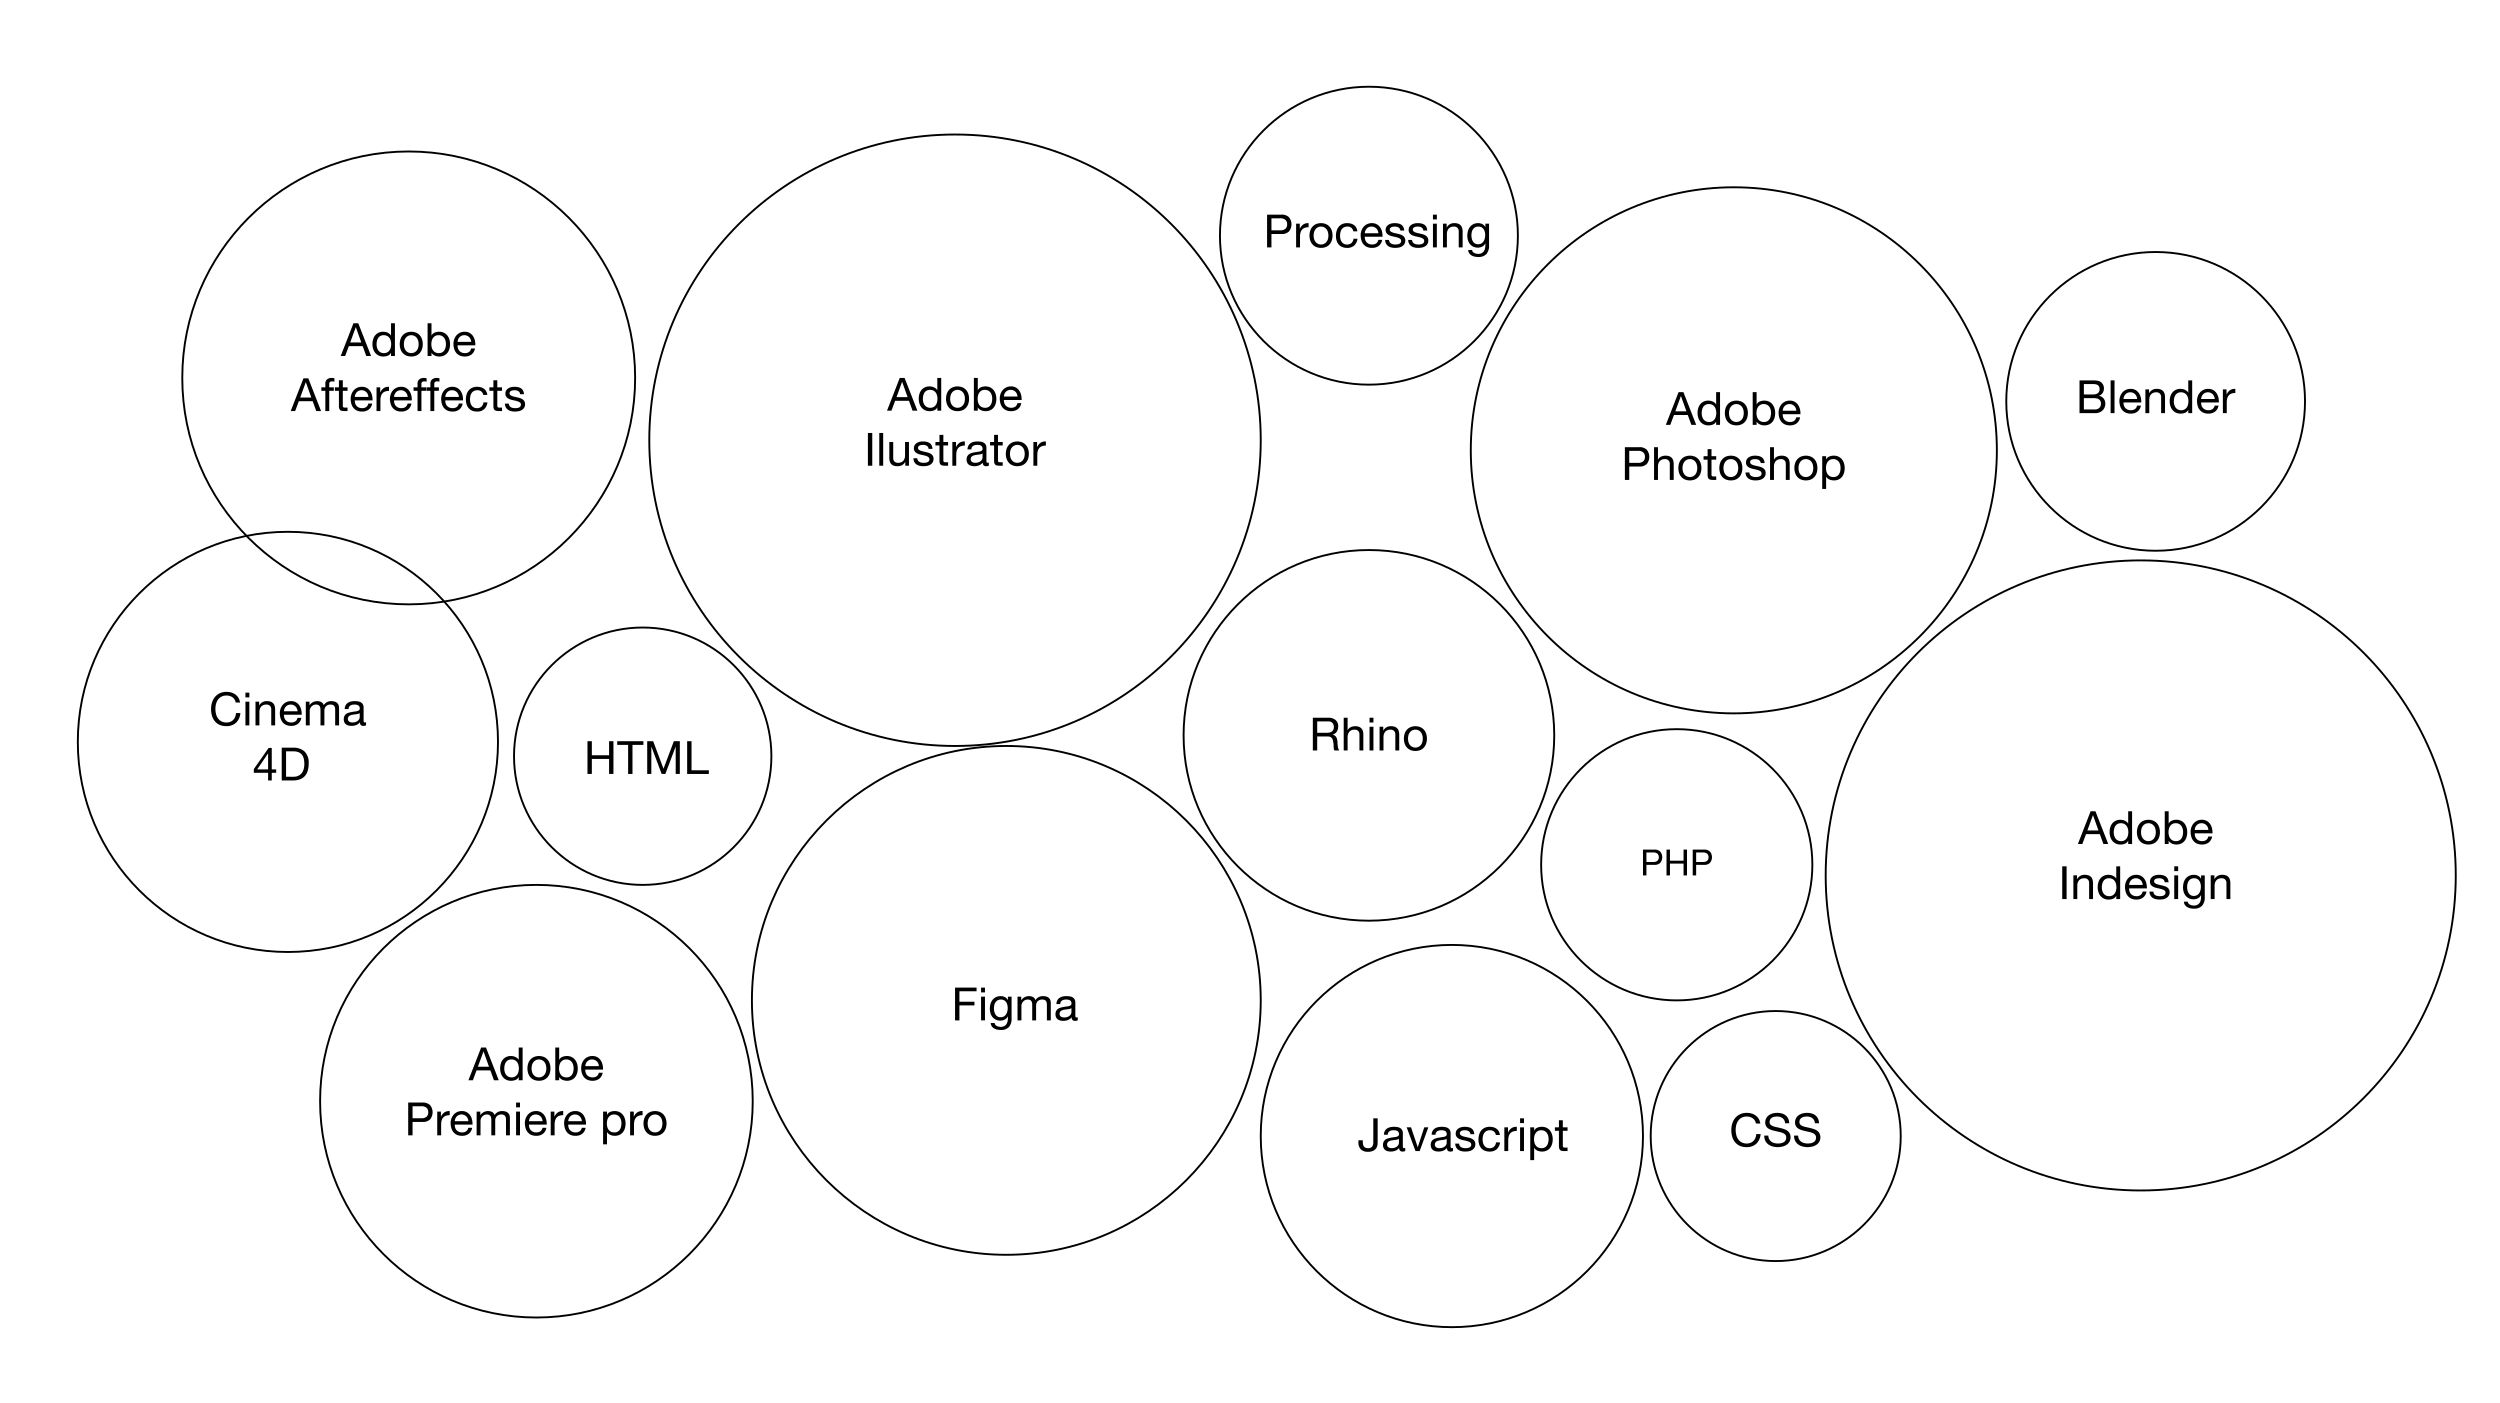 <svg id="Layer_1" data-name="Layer 1" xmlns="http://www.w3.org/2000/svg" viewBox="0 0 654.024 366.917">
  <defs>
    <style>
      .cls-1 {
        fill: none;
        stroke: #000;
        stroke-miterlimit: 10;
        stroke-width: 0.5px;
      }
    </style>
  </defs>
  <g>
    <circle class="cls-1" cx="560.033" cy="229.022" r="82.417"/>
    <circle class="cls-1" cx="249.841" cy="115.173" r="79.981"/>
    <circle class="cls-1" cx="453.586" cy="117.81" r="68.814"/>
    <circle class="cls-1" cx="140.331" cy="288.086" r="56.589"/>
    <circle class="cls-1" cx="106.922" cy="98.867" r="59.237"/>
    <circle class="cls-1" cx="75.319" cy="194.088" r="54.962"/>
    <circle class="cls-1" cx="263.265" cy="261.711" r="66.557"/>
    <circle class="cls-1" cx="379.821" cy="297.201" r="49.999"/>
    <circle class="cls-1" cx="464.544" cy="297.201" r="32.705"/>
    <circle class="cls-1" cx="168.138" cy="197.832" r="33.665"/>
    <circle class="cls-1" cx="358.122" cy="61.66" r="38.971"/>
    <circle class="cls-1" cx="438.654" cy="226.234" r="35.477"/>
    <circle class="cls-1" cx="358.122" cy="192.38" r="48.484"/>
    <circle class="cls-1" cx="563.937" cy="105.006" r="39.076"/>
  </g>
  <g>
    <g>
      <path d="M548.189,212.238l3.348,8.568h-1.26l-.937-2.58h-3.624l-.96,2.58H543.592l3.336-8.568Zm.792,5.028-1.429-3.996h-.023l-1.452,3.996Z"/>
      <path d="M556.756,220.807v-.84H556.732a1.502,1.502,0,0,1-.792.744,3.032,3.032,0,0,1-1.188.228,2.798,2.798,0,0,1-1.254-.264,2.568,2.568,0,0,1-.888-.708,3.076,3.076,0,0,1-.534-1.032,4.234,4.234,0,0,1-.181-1.248,4.375,4.375,0,0,1,.175-1.248,2.92,2.92,0,0,1,.527-1.025,2.551,2.551,0,0,1,.889-.696,2.821,2.821,0,0,1,1.241-.258,3.009,3.009,0,0,1,.517.048,2.639,2.639,0,0,1,.552.162,2.364,2.364,0,0,1,.521.3,1.638,1.638,0,0,1,.414.462h.024v-3.192h1.02v8.568Zm-3.666-2.202a2.298,2.298,0,0,0,.348.738,1.708,1.708,0,0,0,.601.516,1.82,1.82,0,0,0,.857.192,1.687,1.687,0,0,0,1.465-.738,2.227,2.227,0,0,0,.329-.75,3.614,3.614,0,0,0-.006-1.733,2.161,2.161,0,0,0-.342-.75,1.747,1.747,0,0,0-.605-.522,1.898,1.898,0,0,0-.9-.198,1.756,1.756,0,0,0-.876.204,1.637,1.637,0,0,0-.576.54,2.354,2.354,0,0,0-.312.769,4.047,4.047,0,0,0-.097.888A3.16,3.16,0,0,0,553.09,218.604Z"/>
      <path d="M559.228,216.432a2.902,2.902,0,0,1,.576-1.032,2.703,2.703,0,0,1,.948-.689,3.474,3.474,0,0,1,2.598,0,2.734,2.734,0,0,1,.942.689,2.9,2.9,0,0,1,.575,1.032,4.138,4.138,0,0,1,.192,1.278,4.072,4.072,0,0,1-.192,1.271,2.9,2.9,0,0,1-.575,1.026,2.67,2.67,0,0,1-.942.684,3.551,3.551,0,0,1-2.598,0,2.641,2.641,0,0,1-.948-.684,2.902,2.902,0,0,1-.576-1.026,4.072,4.072,0,0,1-.192-1.271A4.138,4.138,0,0,1,559.228,216.432Zm1.038,2.28a2.085,2.085,0,0,0,.414.731,1.783,1.783,0,0,0,.618.45,1.878,1.878,0,0,0,1.5,0,1.788,1.788,0,0,0,.617-.45,2.07,2.07,0,0,0,.414-.731,3.413,3.413,0,0,0,0-2.004,2.147,2.147,0,0,0-.414-.738,1.768,1.768,0,0,0-.617-.456,1.878,1.878,0,0,0-1.5,0,1.762,1.762,0,0,0-.618.456,2.163,2.163,0,0,0-.414.738,3.413,3.413,0,0,0,0,2.004Z"/>
      <path d="M567.34,212.238v3.204h.023a1.531,1.531,0,0,1,.792-.75,2.973,2.973,0,0,1,1.188-.233,2.804,2.804,0,0,1,1.254.264,2.548,2.548,0,0,1,.888.714,3.152,3.152,0,0,1,.534,1.038,4.243,4.243,0,0,1,.18,1.248,4.365,4.365,0,0,1-.174,1.248,2.957,2.957,0,0,1-.527,1.026,2.489,2.489,0,0,1-.889.689,2.879,2.879,0,0,1-1.242.252,3.048,3.048,0,0,1-.51-.048,2.829,2.829,0,0,1-.558-.156,2.149,2.149,0,0,1-.522-.294,1.639,1.639,0,0,1-.414-.462h-.023v.828h-1.02v-8.568Zm3.666,4.566a2.279,2.279,0,0,0-.349-.738,1.697,1.697,0,0,0-.6-.516,1.825,1.825,0,0,0-.858-.192,1.756,1.756,0,0,0-.876.204,1.777,1.777,0,0,0-.588.534,2.248,2.248,0,0,0-.33.75,3.627,3.627,0,0,0-.102.852,3.566,3.566,0,0,0,.108.883,2.178,2.178,0,0,0,.342.75,1.737,1.737,0,0,0,.605.521,1.896,1.896,0,0,0,.9.198,1.748,1.748,0,0,0,.882-.204,1.644,1.644,0,0,0,.57-.54,2.349,2.349,0,0,0,.312-.768,4.056,4.056,0,0,0,.096-.889A3.164,3.164,0,0,0,571.006,216.805Z"/>
      <path d="M577.816,220.41a2.812,2.812,0,0,1-1.752.528,3.185,3.185,0,0,1-1.29-.24,2.53,2.53,0,0,1-.918-.672,2.857,2.857,0,0,1-.559-1.031,5,5,0,0,1-.21-1.309,3.72,3.72,0,0,1,.217-1.296,3.085,3.085,0,0,1,.605-1.02,2.756,2.756,0,0,1,.924-.673,2.836,2.836,0,0,1,1.17-.239,2.539,2.539,0,0,1,1.374.342,2.702,2.702,0,0,1,.876.87,3.425,3.425,0,0,1,.456,1.151,4.964,4.964,0,0,1,.103,1.188h-4.645a2.456,2.456,0,0,0,.097.773,1.737,1.737,0,0,0,.348.648,1.717,1.717,0,0,0,.612.45,2.105,2.105,0,0,0,.876.168,1.762,1.762,0,0,0,1.062-.3,1.449,1.449,0,0,0,.546-.912h1.008A2.477,2.477,0,0,1,577.816,220.41Zm-.246-3.983a1.748,1.748,0,0,0-.372-.559,1.776,1.776,0,0,0-.552-.371,1.733,1.733,0,0,0-.702-.139,1.763,1.763,0,0,0-.714.139,1.637,1.637,0,0,0-.546.378,1.802,1.802,0,0,0-.36.558,2.147,2.147,0,0,0-.156.678H577.732A2.109,2.109,0,0,0,577.57,216.427Z"/>
      <path d="M540.641,226.639v8.568h-1.14v-8.568Z"/>
      <path d="M543.376,229.003v.984h.024a2.147,2.147,0,0,1,2.016-1.128,2.69,2.69,0,0,1,1.02.168,1.672,1.672,0,0,1,.66.468,1.729,1.729,0,0,1,.354.714,3.822,3.822,0,0,1,.103.918v4.08h-1.02v-4.2a1.235,1.235,0,0,0-.336-.912,1.25,1.25,0,0,0-.924-.336,2.061,2.061,0,0,0-.81.145,1.508,1.508,0,0,0-.57.407,1.753,1.753,0,0,0-.342.618,2.511,2.511,0,0,0-.114.774v3.504h-1.02v-6.204Z"/>
      <path d="M553.637,235.207v-.84h-.024a1.502,1.502,0,0,1-.792.744,3.032,3.032,0,0,1-1.188.228,2.798,2.798,0,0,1-1.254-.264,2.568,2.568,0,0,1-.888-.708,3.076,3.076,0,0,1-.534-1.032,4.233,4.233,0,0,1-.181-1.248,4.375,4.375,0,0,1,.175-1.248,2.92,2.92,0,0,1,.527-1.025,2.551,2.551,0,0,1,.889-.696,2.821,2.821,0,0,1,1.241-.258,3.009,3.009,0,0,1,.517.048,2.639,2.639,0,0,1,.552.162,2.364,2.364,0,0,1,.521.3,1.638,1.638,0,0,1,.414.462h.024v-3.192h1.02v8.568Zm-3.666-2.202a2.298,2.298,0,0,0,.348.738,1.708,1.708,0,0,0,.601.516,1.82,1.82,0,0,0,.857.192,1.687,1.687,0,0,0,1.465-.738,2.227,2.227,0,0,0,.329-.75,3.614,3.614,0,0,0-.006-1.733,2.162,2.162,0,0,0-.342-.75,1.747,1.747,0,0,0-.605-.522,1.898,1.898,0,0,0-.9-.198,1.756,1.756,0,0,0-.876.204,1.637,1.637,0,0,0-.576.54,2.354,2.354,0,0,0-.312.769,4.047,4.047,0,0,0-.097.888A3.16,3.16,0,0,0,549.971,233.005Z"/>
      <path d="M560.645,234.81a2.812,2.812,0,0,1-1.752.528,3.185,3.185,0,0,1-1.29-.24,2.53,2.53,0,0,1-.918-.672,2.858,2.858,0,0,1-.559-1.031,5,5,0,0,1-.21-1.309,3.72,3.72,0,0,1,.217-1.296,3.086,3.086,0,0,1,.605-1.02,2.756,2.756,0,0,1,.924-.673,2.836,2.836,0,0,1,1.17-.239,2.54,2.54,0,0,1,1.374.342,2.702,2.702,0,0,1,.876.87,3.425,3.425,0,0,1,.456,1.151,4.965,4.965,0,0,1,.103,1.188h-4.645a2.456,2.456,0,0,0,.097.773,1.737,1.737,0,0,0,.348.648,1.718,1.718,0,0,0,.612.45,2.105,2.105,0,0,0,.876.168,1.762,1.762,0,0,0,1.062-.3,1.449,1.449,0,0,0,.546-.912h1.008A2.477,2.477,0,0,1,560.645,234.81Zm-.246-3.983a1.748,1.748,0,0,0-.372-.559,1.776,1.776,0,0,0-.552-.371,1.733,1.733,0,0,0-.702-.139,1.763,1.763,0,0,0-.714.139,1.637,1.637,0,0,0-.546.378,1.802,1.802,0,0,0-.36.558,2.147,2.147,0,0,0-.156.678h3.564A2.109,2.109,0,0,0,560.399,230.827Z"/>
      <path d="M563.5,233.821a1.085,1.085,0,0,0,.378.372,1.683,1.683,0,0,0,.528.197,2.947,2.947,0,0,0,.605.061,3.689,3.689,0,0,0,.505-.036,1.876,1.876,0,0,0,.485-.132.912.912,0,0,0,.366-.282.753.753,0,0,0,.144-.474.68.68,0,0,0-.3-.601,2.563,2.563,0,0,0-.75-.33q-.45-.126-.978-.228a5.088,5.088,0,0,1-.979-.288,2.022,2.022,0,0,1-.75-.522,1.353,1.353,0,0,1-.3-.936,1.486,1.486,0,0,1,.21-.804,1.706,1.706,0,0,1,.54-.546,2.467,2.467,0,0,1,.744-.312,3.458,3.458,0,0,1,.822-.102,4.857,4.857,0,0,1,.972.09,2.256,2.256,0,0,1,.786.312,1.622,1.622,0,0,1,.546.601,2.286,2.286,0,0,1,.24.941H566.296a.97.97,0,0,0-.492-.815,1.503,1.503,0,0,0-.449-.174,2.309,2.309,0,0,0-.498-.055,3.097,3.097,0,0,0-.462.036,1.588,1.588,0,0,0-.427.126.868.868,0,0,0-.312.24.603.603,0,0,0-.12.39.574.574,0,0,0,.186.438,1.484,1.484,0,0,0,.475.288,4.109,4.109,0,0,0,.647.191q.36.079.721.162c.256.057.506.124.75.204a2.455,2.455,0,0,1,.647.318,1.547,1.547,0,0,1,.456.498,1.462,1.462,0,0,1,.174.744,1.733,1.733,0,0,1-.233.936,1.825,1.825,0,0,1-.612.6,2.544,2.544,0,0,1-.852.318,5.088,5.088,0,0,1-.942.09,4.414,4.414,0,0,1-.984-.107,2.412,2.412,0,0,1-.827-.354,1.802,1.802,0,0,1-.576-.647,2.237,2.237,0,0,1-.24-.979h1.02A1.153,1.153,0,0,0,563.5,233.821Z"/>
      <path d="M568.805,227.887v-1.248h1.02v1.248Zm1.02,1.116v6.204h-1.02v-6.204Z"/>
      <path d="M576.088,236.959a2.836,2.836,0,0,1-2.184.756,4.252,4.252,0,0,1-.882-.096,2.697,2.697,0,0,1-.816-.312,1.902,1.902,0,0,1-.606-.563,1.602,1.602,0,0,1-.264-.853H572.357a.752.752,0,0,0,.174.469,1.27,1.27,0,0,0,.396.312,1.922,1.922,0,0,0,.511.174,2.733,2.733,0,0,0,.527.055,1.892,1.892,0,0,0,.853-.175,1.586,1.586,0,0,0,.575-.479,1.967,1.967,0,0,0,.33-.738,4.102,4.102,0,0,0,.103-.948v-.407h-.024a1.71,1.71,0,0,1-.798.846,2.482,2.482,0,0,1-1.134.27,2.733,2.733,0,0,1-1.212-.252,2.531,2.531,0,0,1-.864-.678,2.87,2.87,0,0,1-.521-.996,4.098,4.098,0,0,1-.175-1.206,4.731,4.731,0,0,1,.145-1.134,3.089,3.089,0,0,1,.479-1.056,2.635,2.635,0,0,1,.889-.78,2.757,2.757,0,0,1,1.355-.306,2.293,2.293,0,0,1,1.08.258,1.819,1.819,0,0,1,.769.773h.012v-.888h.96v5.676A3.267,3.267,0,0,1,576.088,236.959Zm-1.302-2.79a1.685,1.685,0,0,0,.57-.552,2.525,2.525,0,0,0,.317-.774,3.73,3.73,0,0,0,.103-.863,3.385,3.385,0,0,0-.097-.805,2.24,2.24,0,0,0-.306-.714,1.589,1.589,0,0,0-.546-.51,1.624,1.624,0,0,0-.816-.192,1.76,1.76,0,0,0-.84.187,1.623,1.623,0,0,0-.569.498,2.095,2.095,0,0,0-.324.72,3.483,3.483,0,0,0-.103.852,4.307,4.307,0,0,0,.084.841,2.421,2.421,0,0,0,.288.762,1.622,1.622,0,0,0,.54.552,1.551,1.551,0,0,0,.84.21A1.65,1.65,0,0,0,574.787,234.169Z"/>
      <path d="M579.304,229.003v.984h.024a2.147,2.147,0,0,1,2.016-1.128,2.69,2.69,0,0,1,1.021.168,1.672,1.672,0,0,1,.66.468,1.729,1.729,0,0,1,.354.714,3.822,3.822,0,0,1,.103.918v4.08h-1.021v-4.2a1.235,1.235,0,0,0-.336-.912,1.25,1.25,0,0,0-.924-.336,2.061,2.061,0,0,0-.81.145,1.508,1.508,0,0,0-.57.407,1.752,1.752,0,0,0-.342.618,2.511,2.511,0,0,0-.114.774v3.504h-1.021v-6.204Z"/>
    </g>
    <g>
      <path d="M236.646,98.867l3.348,8.568H238.734l-.937-2.58h-3.624l-.96,2.58h-1.164l3.336-8.568Zm.792,5.028-1.429-3.996h-.023l-1.452,3.996Z"/>
      <path d="M245.213,107.435v-.84H245.189a1.502,1.502,0,0,1-.792.744,3.031,3.031,0,0,1-1.188.228,2.798,2.798,0,0,1-1.254-.264,2.568,2.568,0,0,1-.888-.708,3.076,3.076,0,0,1-.534-1.032,4.234,4.234,0,0,1-.181-1.248,4.375,4.375,0,0,1,.175-1.248,2.919,2.919,0,0,1,.527-1.025,2.551,2.551,0,0,1,.889-.696,2.821,2.821,0,0,1,1.241-.258,3.008,3.008,0,0,1,.517.048,2.639,2.639,0,0,1,.552.162,2.364,2.364,0,0,1,.521.3,1.638,1.638,0,0,1,.414.462h.024V98.867h1.02v8.568Zm-3.666-2.202a2.297,2.297,0,0,0,.348.738,1.708,1.708,0,0,0,.601.516,1.82,1.82,0,0,0,.857.192,1.687,1.687,0,0,0,1.465-.738,2.227,2.227,0,0,0,.329-.75,3.615,3.615,0,0,0-.006-1.733,2.162,2.162,0,0,0-.342-.75,1.747,1.747,0,0,0-.605-.522,1.898,1.898,0,0,0-.9-.198,1.756,1.756,0,0,0-.876.204,1.637,1.637,0,0,0-.576.54,2.355,2.355,0,0,0-.312.769,4.046,4.046,0,0,0-.097.888A3.159,3.159,0,0,0,241.547,105.233Z"/>
      <path d="M247.685,103.061a2.902,2.902,0,0,1,.576-1.032,2.703,2.703,0,0,1,.948-.689,3.474,3.474,0,0,1,2.598,0,2.734,2.734,0,0,1,.942.689,2.9,2.9,0,0,1,.575,1.032,4.138,4.138,0,0,1,.192,1.278,4.072,4.072,0,0,1-.192,1.271,2.899,2.899,0,0,1-.575,1.026,2.671,2.671,0,0,1-.942.684,3.551,3.551,0,0,1-2.598,0,2.641,2.641,0,0,1-.948-.684,2.901,2.901,0,0,1-.576-1.026,4.072,4.072,0,0,1-.192-1.271A4.138,4.138,0,0,1,247.685,103.061Zm1.038,2.28a2.085,2.085,0,0,0,.414.731,1.783,1.783,0,0,0,.618.45,1.878,1.878,0,0,0,1.5,0,1.788,1.788,0,0,0,.617-.45,2.07,2.07,0,0,0,.414-.731,3.413,3.413,0,0,0,0-2.004,2.147,2.147,0,0,0-.414-.738,1.768,1.768,0,0,0-.617-.456,1.878,1.878,0,0,0-1.5,0,1.762,1.762,0,0,0-.618.456,2.163,2.163,0,0,0-.414.738,3.413,3.413,0,0,0,0,2.004Z"/>
      <path d="M255.797,98.867v3.204h.023a1.531,1.531,0,0,1,.792-.75,2.973,2.973,0,0,1,1.188-.233,2.804,2.804,0,0,1,1.254.264,2.548,2.548,0,0,1,.888.714,3.152,3.152,0,0,1,.534,1.038,4.243,4.243,0,0,1,.18,1.248,4.365,4.365,0,0,1-.174,1.248,2.957,2.957,0,0,1-.527,1.026,2.489,2.489,0,0,1-.889.689,2.879,2.879,0,0,1-1.242.252,3.048,3.048,0,0,1-.51-.048,2.83,2.83,0,0,1-.558-.156,2.149,2.149,0,0,1-.522-.294,1.639,1.639,0,0,1-.414-.462h-.023v.828h-1.021V98.867Zm3.666,4.566a2.279,2.279,0,0,0-.349-.738,1.697,1.697,0,0,0-.6-.516,1.825,1.825,0,0,0-.858-.192,1.756,1.756,0,0,0-.876.204,1.777,1.777,0,0,0-.588.534,2.248,2.248,0,0,0-.33.75,3.627,3.627,0,0,0-.102.852,3.567,3.567,0,0,0,.108.883,2.178,2.178,0,0,0,.342.75,1.737,1.737,0,0,0,.605.521,1.895,1.895,0,0,0,.9.198,1.748,1.748,0,0,0,.882-.204,1.644,1.644,0,0,0,.57-.54,2.349,2.349,0,0,0,.312-.768,4.056,4.056,0,0,0,.096-.889A3.164,3.164,0,0,0,259.463,103.433Z"/>
      <path d="M266.273,107.039a2.812,2.812,0,0,1-1.752.528,3.185,3.185,0,0,1-1.29-.24,2.53,2.53,0,0,1-.918-.672,2.858,2.858,0,0,1-.559-1.031,4.999,4.999,0,0,1-.21-1.309,3.72,3.72,0,0,1,.217-1.296,3.086,3.086,0,0,1,.605-1.02,2.755,2.755,0,0,1,.924-.673,2.836,2.836,0,0,1,1.17-.239,2.54,2.54,0,0,1,1.374.342,2.702,2.702,0,0,1,.876.87,3.425,3.425,0,0,1,.456,1.151,4.965,4.965,0,0,1,.103,1.188h-4.645a2.456,2.456,0,0,0,.097.773,1.737,1.737,0,0,0,.348.648,1.718,1.718,0,0,0,.612.45,2.105,2.105,0,0,0,.876.168,1.762,1.762,0,0,0,1.062-.3,1.449,1.449,0,0,0,.546-.912h1.008A2.477,2.477,0,0,1,266.273,107.039Zm-.246-3.983a1.748,1.748,0,0,0-.372-.559,1.776,1.776,0,0,0-.552-.371,1.733,1.733,0,0,0-.702-.139,1.763,1.763,0,0,0-.714.139,1.638,1.638,0,0,0-.546.378,1.802,1.802,0,0,0-.36.558,2.147,2.147,0,0,0-.156.678H266.189A2.109,2.109,0,0,0,266.027,103.056Z"/>
      <path d="M228.192,113.267v8.568h-1.14v-8.568Z"/>
      <path d="M231.047,113.267v8.568h-1.02v-8.568Z"/>
      <path d="M236.832,121.836v-.984h-.024a2.085,2.085,0,0,1-.828.847,2.482,2.482,0,0,1-1.188.27,2.777,2.777,0,0,1-1.021-.162,1.623,1.623,0,0,1-.66-.462,1.723,1.723,0,0,1-.354-.714,3.822,3.822,0,0,1-.103-.918V115.632h1.021v4.2a1.234,1.234,0,0,0,.336.912,1.25,1.25,0,0,0,.924.336,2.069,2.069,0,0,0,.811-.145,1.512,1.512,0,0,0,.569-.407,1.735,1.735,0,0,0,.342-.618,2.511,2.511,0,0,0,.114-.774V115.632h1.021v6.204Z"/>
      <path d="M240.131,120.45a1.085,1.085,0,0,0,.378.372,1.683,1.683,0,0,0,.528.197,2.948,2.948,0,0,0,.605.061,3.687,3.687,0,0,0,.505-.036,1.876,1.876,0,0,0,.485-.132.913.913,0,0,0,.366-.282.753.753,0,0,0,.144-.474.68.68,0,0,0-.3-.601,2.564,2.564,0,0,0-.75-.33q-.45-.126-.978-.228a5.088,5.088,0,0,1-.979-.288,2.022,2.022,0,0,1-.75-.522,1.353,1.353,0,0,1-.3-.936,1.486,1.486,0,0,1,.21-.804,1.706,1.706,0,0,1,.54-.546,2.467,2.467,0,0,1,.744-.312,3.458,3.458,0,0,1,.822-.102,4.858,4.858,0,0,1,.972.09,2.255,2.255,0,0,1,.786.312,1.622,1.622,0,0,1,.546.601,2.286,2.286,0,0,1,.24.941h-1.021a.97.97,0,0,0-.492-.815,1.503,1.503,0,0,0-.449-.174,2.309,2.309,0,0,0-.498-.055,3.096,3.096,0,0,0-.462.036,1.588,1.588,0,0,0-.427.126.868.868,0,0,0-.312.24.603.603,0,0,0-.12.39.574.574,0,0,0,.186.438,1.484,1.484,0,0,0,.475.288,4.108,4.108,0,0,0,.647.191q.36.079.721.162c.256.057.506.124.75.204a2.455,2.455,0,0,1,.647.318,1.547,1.547,0,0,1,.456.498,1.462,1.462,0,0,1,.174.744,1.733,1.733,0,0,1-.233.936,1.825,1.825,0,0,1-.612.6,2.544,2.544,0,0,1-.852.318,5.088,5.088,0,0,1-.942.09,4.414,4.414,0,0,1-.984-.107,2.412,2.412,0,0,1-.827-.354,1.802,1.802,0,0,1-.576-.647,2.237,2.237,0,0,1-.24-.979h1.02A1.153,1.153,0,0,0,240.131,120.45Z"/>
      <path d="M248.028,115.632v.9h-1.236v3.852a1.134,1.134,0,0,0,.03.288.291.291,0,0,0,.114.168.498.498,0,0,0,.233.078,3.503,3.503,0,0,0,.391.018h.468v.9h-.78a3.649,3.649,0,0,1-.678-.054,1.004,1.004,0,0,1-.456-.198.842.842,0,0,1-.258-.408,2.369,2.369,0,0,1-.084-.696v-3.947h-1.056v-.9H245.772v-1.86h1.02v1.86Z"/>
      <path d="M250.104,115.632v1.308h.023a2.754,2.754,0,0,1,.912-1.115,2.288,2.288,0,0,1,1.368-.336v1.08a2.878,2.878,0,0,0-1.044.168,1.639,1.639,0,0,0-.696.491,2.048,2.048,0,0,0-.384.786,4.243,4.243,0,0,0-.12,1.062v2.76h-1.02v-6.204Z"/>
      <path d="M258.695,121.811a1.436,1.436,0,0,1-.731.156.877.877,0,0,1-.63-.222.966.966,0,0,1-.234-.727,2.453,2.453,0,0,1-.978.727,3.388,3.388,0,0,1-2.005.126,1.861,1.861,0,0,1-.653-.3,1.448,1.448,0,0,1-.438-.534,2.102,2.102,0,0,1,.019-1.662,1.567,1.567,0,0,1,.474-.546,2.189,2.189,0,0,1,.672-.318,7.907,7.907,0,0,1,.774-.18c.279-.056.546-.098.798-.126a4.528,4.528,0,0,0,.666-.12,1.111,1.111,0,0,0,.456-.228.56.56,0,0,0,.168-.438,1.019,1.019,0,0,0-.126-.54.861.861,0,0,0-.324-.312,1.321,1.321,0,0,0-.444-.145,3.424,3.424,0,0,0-.485-.036,2.155,2.155,0,0,0-1.08.246,1.043,1.043,0,0,0-.468.93H253.103a2.189,2.189,0,0,1,.24-.972,1.816,1.816,0,0,1,.576-.642,2.415,2.415,0,0,1,.821-.354,4.391,4.391,0,0,1,.99-.107,5.792,5.792,0,0,1,.834.06,2.195,2.195,0,0,1,.75.245,1.44,1.44,0,0,1,.54.521,1.666,1.666,0,0,1,.204.874v3.185a2.361,2.361,0,0,0,.042.527c.028.111.122.168.282.168a1.23,1.23,0,0,0,.312-.049Zm-1.655-3.18a1.283,1.283,0,0,1-.505.209q-.312.066-.653.107c-.229.028-.458.06-.69.096a2.598,2.598,0,0,0-.624.173,1.143,1.143,0,0,0-.45.341.955.955,0,0,0-.174.603.816.816,0,0,0,.103.424.837.837,0,0,0,.264.281,1.133,1.133,0,0,0,.378.155,2.148,2.148,0,0,0,.456.048,2.424,2.424,0,0,0,.864-.138,1.819,1.819,0,0,0,.588-.347,1.371,1.371,0,0,0,.336-.453,1.139,1.139,0,0,0,.108-.46Z"/>
      <path d="M262.319,115.632v.9h-1.236v3.852a1.133,1.133,0,0,0,.03.288.291.291,0,0,0,.114.168.498.498,0,0,0,.233.078,3.503,3.503,0,0,0,.391.018h.468v.9h-.78a3.649,3.649,0,0,1-.678-.054,1.004,1.004,0,0,1-.456-.198.842.842,0,0,1-.258-.408,2.37,2.37,0,0,1-.084-.696v-3.947h-1.056v-.9H260.063v-1.86h1.02v1.86Z"/>
      <path d="M263.327,117.462a2.902,2.902,0,0,1,.576-1.032,2.703,2.703,0,0,1,.948-.689,3.474,3.474,0,0,1,2.598,0,2.734,2.734,0,0,1,.942.689,2.9,2.9,0,0,1,.575,1.032,4.138,4.138,0,0,1,.192,1.278,4.072,4.072,0,0,1-.192,1.271,2.9,2.9,0,0,1-.575,1.026,2.671,2.671,0,0,1-.942.684,3.551,3.551,0,0,1-2.598,0,2.641,2.641,0,0,1-.948-.684,2.901,2.901,0,0,1-.576-1.026,4.072,4.072,0,0,1-.192-1.271A4.138,4.138,0,0,1,263.327,117.462Zm1.038,2.28a2.085,2.085,0,0,0,.414.731,1.783,1.783,0,0,0,.618.45,1.878,1.878,0,0,0,1.5,0,1.788,1.788,0,0,0,.617-.45,2.07,2.07,0,0,0,.414-.731,3.413,3.413,0,0,0,0-2.004,2.147,2.147,0,0,0-.414-.738,1.768,1.768,0,0,0-.617-.456,1.878,1.878,0,0,0-1.5,0,1.762,1.762,0,0,0-.618.456,2.163,2.163,0,0,0-.414.738,3.413,3.413,0,0,0,0,2.004Z"/>
      <path d="M271.307,115.632v1.308h.023a2.754,2.754,0,0,1,.912-1.115,2.288,2.288,0,0,1,1.368-.336v1.08a2.877,2.877,0,0,0-1.044.168,1.639,1.639,0,0,0-.696.491,2.048,2.048,0,0,0-.384.786,4.243,4.243,0,0,0-.12,1.062v2.76h-1.02v-6.204Z"/>
    </g>
    <g>
      <path d="M440.393,102.585l3.348,8.568H442.481l-.937-2.58h-3.624l-.96,2.58H435.796l3.336-8.568Zm.792,5.028-1.429-3.996h-.023l-1.452,3.996Z"/>
      <path d="M448.96,111.153v-.84h-.024a1.502,1.502,0,0,1-.792.744,3.032,3.032,0,0,1-1.188.228,2.798,2.798,0,0,1-1.254-.264,2.568,2.568,0,0,1-.888-.708,3.076,3.076,0,0,1-.534-1.032,4.234,4.234,0,0,1-.181-1.248,4.375,4.375,0,0,1,.175-1.248,2.92,2.92,0,0,1,.527-1.025,2.551,2.551,0,0,1,.889-.696,2.821,2.821,0,0,1,1.241-.258,3.009,3.009,0,0,1,.517.048,2.639,2.639,0,0,1,.552.162,2.364,2.364,0,0,1,.521.3,1.638,1.638,0,0,1,.414.462h.024v-3.192H449.98v8.568Zm-3.666-2.202a2.297,2.297,0,0,0,.348.738,1.708,1.708,0,0,0,.601.516,1.82,1.82,0,0,0,.857.192,1.687,1.687,0,0,0,1.465-.738,2.227,2.227,0,0,0,.329-.75,3.615,3.615,0,0,0-.006-1.733,2.162,2.162,0,0,0-.342-.75,1.747,1.747,0,0,0-.605-.522,1.898,1.898,0,0,0-.9-.198,1.755,1.755,0,0,0-.876.204,1.637,1.637,0,0,0-.576.54,2.355,2.355,0,0,0-.312.769,4.047,4.047,0,0,0-.097.888A3.159,3.159,0,0,0,445.294,108.951Z"/>
      <path d="M451.432,106.779a2.902,2.902,0,0,1,.576-1.032,2.703,2.703,0,0,1,.948-.689,3.474,3.474,0,0,1,2.598,0,2.734,2.734,0,0,1,.942.689,2.9,2.9,0,0,1,.575,1.032,4.138,4.138,0,0,1,.192,1.278,4.072,4.072,0,0,1-.192,1.271,2.9,2.9,0,0,1-.575,1.026,2.67,2.67,0,0,1-.942.684,3.551,3.551,0,0,1-2.598,0,2.641,2.641,0,0,1-.948-.684,2.902,2.902,0,0,1-.576-1.026,4.072,4.072,0,0,1-.192-1.271A4.138,4.138,0,0,1,451.432,106.779Zm1.038,2.28a2.085,2.085,0,0,0,.414.731,1.783,1.783,0,0,0,.618.45,1.878,1.878,0,0,0,1.5,0,1.788,1.788,0,0,0,.617-.45,2.07,2.07,0,0,0,.414-.731,3.413,3.413,0,0,0,0-2.004,2.147,2.147,0,0,0-.414-.738,1.768,1.768,0,0,0-.617-.456,1.878,1.878,0,0,0-1.5,0,1.762,1.762,0,0,0-.618.456,2.163,2.163,0,0,0-.414.738,3.413,3.413,0,0,0,0,2.004Z"/>
      <path d="M459.544,102.585v3.204h.023a1.531,1.531,0,0,1,.792-.75,2.973,2.973,0,0,1,1.188-.233,2.804,2.804,0,0,1,1.254.264,2.548,2.548,0,0,1,.888.714,3.152,3.152,0,0,1,.534,1.038,4.243,4.243,0,0,1,.18,1.248,4.365,4.365,0,0,1-.174,1.248,2.957,2.957,0,0,1-.527,1.026,2.489,2.489,0,0,1-.889.689,2.879,2.879,0,0,1-1.242.252,3.048,3.048,0,0,1-.51-.048,2.829,2.829,0,0,1-.558-.156,2.149,2.149,0,0,1-.522-.294,1.639,1.639,0,0,1-.414-.462h-.023v.828h-1.021v-8.568Zm3.666,4.566a2.279,2.279,0,0,0-.349-.738,1.697,1.697,0,0,0-.6-.516,1.824,1.824,0,0,0-.858-.192,1.755,1.755,0,0,0-.876.204,1.777,1.777,0,0,0-.588.534,2.248,2.248,0,0,0-.33.75,3.626,3.626,0,0,0-.102.852,3.567,3.567,0,0,0,.108.883,2.178,2.178,0,0,0,.342.75,1.737,1.737,0,0,0,.605.521,1.896,1.896,0,0,0,.9.198,1.748,1.748,0,0,0,.882-.204,1.644,1.644,0,0,0,.57-.54,2.349,2.349,0,0,0,.312-.768,4.056,4.056,0,0,0,.096-.889A3.164,3.164,0,0,0,463.21,107.151Z"/>
      <path d="M470.02,110.757a2.812,2.812,0,0,1-1.752.528,3.185,3.185,0,0,1-1.29-.24,2.53,2.53,0,0,1-.918-.672,2.857,2.857,0,0,1-.559-1.031,4.999,4.999,0,0,1-.21-1.309,3.72,3.72,0,0,1,.217-1.296,3.086,3.086,0,0,1,.605-1.02,2.755,2.755,0,0,1,.924-.673,2.836,2.836,0,0,1,1.17-.239,2.54,2.54,0,0,1,1.374.342,2.702,2.702,0,0,1,.876.87,3.425,3.425,0,0,1,.456,1.151,4.965,4.965,0,0,1,.103,1.188h-4.645a2.456,2.456,0,0,0,.097.773,1.737,1.737,0,0,0,.348.648,1.718,1.718,0,0,0,.612.45,2.105,2.105,0,0,0,.876.168,1.762,1.762,0,0,0,1.062-.3,1.449,1.449,0,0,0,.546-.912h1.008A2.477,2.477,0,0,1,470.02,110.757Zm-.246-3.983a1.748,1.748,0,0,0-.372-.559,1.776,1.776,0,0,0-.552-.371,1.733,1.733,0,0,0-.702-.139,1.763,1.763,0,0,0-.714.139,1.637,1.637,0,0,0-.546.378,1.802,1.802,0,0,0-.36.558,2.147,2.147,0,0,0-.156.678h3.564A2.109,2.109,0,0,0,469.774,106.773Z"/>
      <path d="M428.843,116.985a2.664,2.664,0,0,1,1.962.666,2.956,2.956,0,0,1,0,3.738,2.611,2.611,0,0,1-1.962.66h-2.616v3.504h-1.141v-8.568Zm-.385,4.104a2.037,2.037,0,0,0,1.423-.396,1.506,1.506,0,0,0,.449-1.176,1.488,1.488,0,0,0-.449-1.17,2.102,2.102,0,0,0-1.423-.402h-2.231v3.145Z"/>
      <path d="M433.739,116.985v3.276h.023a1.35,1.35,0,0,1,.337-.486,1.905,1.905,0,0,1,.485-.323,2.535,2.535,0,0,1,.564-.187,2.836,2.836,0,0,1,.569-.06,2.69,2.69,0,0,1,1.021.168,1.672,1.672,0,0,1,.66.468,1.729,1.729,0,0,1,.354.714,3.822,3.822,0,0,1,.103.918v4.08h-1.021v-4.2a1.235,1.235,0,0,0-.336-.912,1.25,1.25,0,0,0-.924-.336,2.061,2.061,0,0,0-.81.145,1.508,1.508,0,0,0-.57.407,1.752,1.752,0,0,0-.342.618,2.511,2.511,0,0,0-.114.774v3.504h-1.021v-8.568Z"/>
      <path d="M439.271,121.18a2.902,2.902,0,0,1,.576-1.032,2.703,2.703,0,0,1,.948-.689,3.474,3.474,0,0,1,2.598,0,2.734,2.734,0,0,1,.942.689,2.9,2.9,0,0,1,.575,1.032,4.138,4.138,0,0,1,.192,1.278,4.072,4.072,0,0,1-.192,1.271,2.9,2.9,0,0,1-.575,1.026,2.67,2.67,0,0,1-.942.684,3.551,3.551,0,0,1-2.598,0,2.641,2.641,0,0,1-.948-.684,2.902,2.902,0,0,1-.576-1.026,4.072,4.072,0,0,1-.192-1.271A4.138,4.138,0,0,1,439.271,121.18Zm1.038,2.28a2.085,2.085,0,0,0,.414.731,1.783,1.783,0,0,0,.618.45,1.878,1.878,0,0,0,1.5,0,1.788,1.788,0,0,0,.617-.45,2.07,2.07,0,0,0,.414-.731,3.413,3.413,0,0,0,0-2.004,2.147,2.147,0,0,0-.414-.738,1.768,1.768,0,0,0-.617-.456,1.878,1.878,0,0,0-1.5,0,1.762,1.762,0,0,0-.618.456,2.163,2.163,0,0,0-.414.738,3.413,3.413,0,0,0,0,2.004Z"/>
      <path d="M448.979,119.349v.9h-1.236v3.852a1.134,1.134,0,0,0,.03.288.291.291,0,0,0,.114.168.498.498,0,0,0,.233.078,3.5,3.5,0,0,0,.391.018h.468v.9h-.78a3.649,3.649,0,0,1-.678-.054,1.004,1.004,0,0,1-.456-.198.842.842,0,0,1-.258-.408,2.37,2.37,0,0,1-.084-.696v-3.947h-1.056v-.9h1.056v-1.86h1.02v1.86Z"/>
      <path d="M449.987,121.18a2.902,2.902,0,0,1,.576-1.032,2.703,2.703,0,0,1,.948-.689,3.474,3.474,0,0,1,2.598,0,2.734,2.734,0,0,1,.942.689,2.9,2.9,0,0,1,.575,1.032,4.138,4.138,0,0,1,.192,1.278,4.072,4.072,0,0,1-.192,1.271,2.9,2.9,0,0,1-.575,1.026,2.67,2.67,0,0,1-.942.684,3.551,3.551,0,0,1-2.598,0,2.641,2.641,0,0,1-.948-.684,2.902,2.902,0,0,1-.576-1.026,4.072,4.072,0,0,1-.192-1.271A4.138,4.138,0,0,1,449.987,121.18Zm1.038,2.28a2.085,2.085,0,0,0,.414.731,1.783,1.783,0,0,0,.618.45,1.878,1.878,0,0,0,1.5,0,1.788,1.788,0,0,0,.617-.45,2.07,2.07,0,0,0,.414-.731,3.413,3.413,0,0,0,0-2.004,2.147,2.147,0,0,0-.414-.738,1.768,1.768,0,0,0-.617-.456,1.878,1.878,0,0,0-1.5,0,1.762,1.762,0,0,0-.618.456,2.163,2.163,0,0,0-.414.738,3.413,3.413,0,0,0,0,2.004Z"/>
      <path d="M457.823,124.168a1.085,1.085,0,0,0,.378.372,1.683,1.683,0,0,0,.528.197,2.947,2.947,0,0,0,.605.061,3.689,3.689,0,0,0,.505-.036,1.876,1.876,0,0,0,.485-.132.912.912,0,0,0,.366-.282.753.753,0,0,0,.144-.474.68.68,0,0,0-.3-.601,2.564,2.564,0,0,0-.75-.33q-.45-.126-.978-.228a5.088,5.088,0,0,1-.979-.288,2.022,2.022,0,0,1-.75-.522,1.353,1.353,0,0,1-.3-.936,1.486,1.486,0,0,1,.21-.804,1.706,1.706,0,0,1,.54-.546,2.467,2.467,0,0,1,.744-.312,3.458,3.458,0,0,1,.822-.102,4.857,4.857,0,0,1,.972.09,2.256,2.256,0,0,1,.786.312,1.622,1.622,0,0,1,.546.601,2.286,2.286,0,0,1,.24.941h-1.021a.97.97,0,0,0-.492-.815,1.504,1.504,0,0,0-.449-.174,2.309,2.309,0,0,0-.498-.055,3.096,3.096,0,0,0-.462.036,1.588,1.588,0,0,0-.427.126.868.868,0,0,0-.312.24.603.603,0,0,0-.12.39.574.574,0,0,0,.186.438,1.483,1.483,0,0,0,.475.288,4.109,4.109,0,0,0,.647.191q.36.079.721.162c.256.057.506.124.75.204a2.455,2.455,0,0,1,.647.318,1.547,1.547,0,0,1,.456.498,1.462,1.462,0,0,1,.174.744,1.733,1.733,0,0,1-.233.936,1.825,1.825,0,0,1-.612.6,2.544,2.544,0,0,1-.852.318,5.088,5.088,0,0,1-.942.09,4.414,4.414,0,0,1-.984-.107,2.412,2.412,0,0,1-.827-.354,1.802,1.802,0,0,1-.576-.647,2.238,2.238,0,0,1-.24-.979h1.02A1.152,1.152,0,0,0,457.823,124.168Z"/>
      <path d="M464.086,116.985v3.276h.023a1.35,1.35,0,0,1,.337-.486,1.905,1.905,0,0,1,.485-.323,2.535,2.535,0,0,1,.564-.187,2.836,2.836,0,0,1,.569-.06,2.69,2.69,0,0,1,1.021.168,1.672,1.672,0,0,1,.66.468,1.729,1.729,0,0,1,.354.714,3.822,3.822,0,0,1,.103.918v4.08h-1.021v-4.2a1.235,1.235,0,0,0-.336-.912,1.25,1.25,0,0,0-.924-.336,2.061,2.061,0,0,0-.81.145,1.508,1.508,0,0,0-.57.407,1.752,1.752,0,0,0-.342.618,2.511,2.511,0,0,0-.114.774v3.504h-1.021v-8.568Z"/>
      <path d="M469.619,121.18a2.902,2.902,0,0,1,.576-1.032,2.703,2.703,0,0,1,.948-.689,3.474,3.474,0,0,1,2.598,0,2.734,2.734,0,0,1,.942.689,2.9,2.9,0,0,1,.575,1.032,4.138,4.138,0,0,1,.192,1.278,4.072,4.072,0,0,1-.192,1.271,2.9,2.9,0,0,1-.575,1.026,2.67,2.67,0,0,1-.942.684,3.551,3.551,0,0,1-2.598,0,2.641,2.641,0,0,1-.948-.684,2.902,2.902,0,0,1-.576-1.026,4.072,4.072,0,0,1-.192-1.271A4.138,4.138,0,0,1,469.619,121.18Zm1.038,2.28a2.085,2.085,0,0,0,.414.731,1.783,1.783,0,0,0,.618.45,1.878,1.878,0,0,0,1.5,0,1.788,1.788,0,0,0,.617-.45,2.07,2.07,0,0,0,.414-.731,3.413,3.413,0,0,0,0-2.004,2.147,2.147,0,0,0-.414-.738,1.768,1.768,0,0,0-.617-.456,1.878,1.878,0,0,0-1.5,0,1.762,1.762,0,0,0-.618.456,2.163,2.163,0,0,0-.414.738,3.413,3.413,0,0,0,0,2.004Z"/>
      <path d="M477.731,119.349v.84h.023a1.531,1.531,0,0,1,.792-.75,2.973,2.973,0,0,1,1.188-.233,2.804,2.804,0,0,1,1.254.264,2.548,2.548,0,0,1,.888.714,3.152,3.152,0,0,1,.534,1.038,4.243,4.243,0,0,1,.18,1.248,4.365,4.365,0,0,1-.174,1.248,2.957,2.957,0,0,1-.527,1.026,2.489,2.489,0,0,1-.889.689,2.879,2.879,0,0,1-1.242.252,3.048,3.048,0,0,1-.51-.048,2.829,2.829,0,0,1-.558-.156,2.149,2.149,0,0,1-.522-.294,1.639,1.639,0,0,1-.414-.462H477.731v3.192h-1.021v-8.568Zm3.666,2.202a2.279,2.279,0,0,0-.349-.738,1.697,1.697,0,0,0-.6-.516,1.824,1.824,0,0,0-.858-.192,1.756,1.756,0,0,0-.876.204,1.777,1.777,0,0,0-.588.534,2.248,2.248,0,0,0-.33.75,3.627,3.627,0,0,0-.102.852,3.567,3.567,0,0,0,.108.883,2.178,2.178,0,0,0,.342.75,1.737,1.737,0,0,0,.605.521,1.896,1.896,0,0,0,.9.198,1.748,1.748,0,0,0,.882-.204,1.644,1.644,0,0,0,.57-.54,2.349,2.349,0,0,0,.312-.768,4.055,4.055,0,0,0,.096-.889A3.164,3.164,0,0,0,481.397,121.552Z"/>
    </g>
    <g>
      <path d="M127.136,274.042l3.348,8.568h-1.26l-.937-2.58h-3.624l-.96,2.58h-1.164l3.336-8.568Zm.792,5.028-1.429-3.996h-.023l-1.452,3.996Z"/>
      <path d="M135.704,282.61v-.84h-.024a1.502,1.502,0,0,1-.792.744,3.032,3.032,0,0,1-1.188.228,2.798,2.798,0,0,1-1.254-.264,2.568,2.568,0,0,1-.888-.708,3.076,3.076,0,0,1-.534-1.032,4.233,4.233,0,0,1-.181-1.248,4.375,4.375,0,0,1,.175-1.248,2.919,2.919,0,0,1,.527-1.025,2.551,2.551,0,0,1,.889-.696,2.821,2.821,0,0,1,1.241-.258,3.009,3.009,0,0,1,.517.048,2.639,2.639,0,0,1,.552.162,2.364,2.364,0,0,1,.521.3,1.638,1.638,0,0,1,.414.462h.024v-3.192h1.02v8.568Zm-3.666-2.202a2.297,2.297,0,0,0,.348.738,1.708,1.708,0,0,0,.601.516,1.82,1.82,0,0,0,.857.192,1.687,1.687,0,0,0,1.465-.738,2.227,2.227,0,0,0,.329-.75,3.614,3.614,0,0,0-.006-1.733,2.162,2.162,0,0,0-.342-.75,1.747,1.747,0,0,0-.605-.522,1.898,1.898,0,0,0-.9-.198,1.756,1.756,0,0,0-.876.204,1.637,1.637,0,0,0-.576.54,2.355,2.355,0,0,0-.312.769,4.047,4.047,0,0,0-.097.888A3.16,3.16,0,0,0,132.038,280.408Z"/>
      <path d="M138.175,278.236a2.902,2.902,0,0,1,.576-1.032,2.703,2.703,0,0,1,.948-.689,3.474,3.474,0,0,1,2.598,0,2.734,2.734,0,0,1,.942.689,2.9,2.9,0,0,1,.575,1.032,4.138,4.138,0,0,1,.192,1.278,4.072,4.072,0,0,1-.192,1.271,2.899,2.899,0,0,1-.575,1.026,2.671,2.671,0,0,1-.942.684,3.551,3.551,0,0,1-2.598,0,2.641,2.641,0,0,1-.948-.684,2.901,2.901,0,0,1-.576-1.026,4.072,4.072,0,0,1-.192-1.271A4.138,4.138,0,0,1,138.175,278.236Zm1.038,2.28a2.085,2.085,0,0,0,.414.731,1.783,1.783,0,0,0,.618.45,1.878,1.878,0,0,0,1.5,0,1.788,1.788,0,0,0,.617-.45,2.07,2.07,0,0,0,.414-.731,3.413,3.413,0,0,0,0-2.004,2.147,2.147,0,0,0-.414-.738,1.768,1.768,0,0,0-.617-.456,1.878,1.878,0,0,0-1.5,0,1.762,1.762,0,0,0-.618.456,2.163,2.163,0,0,0-.414.738,3.413,3.413,0,0,0,0,2.004Z"/>
      <path d="M146.288,274.042v3.204h.023a1.531,1.531,0,0,1,.792-.75,2.973,2.973,0,0,1,1.188-.233,2.804,2.804,0,0,1,1.254.264,2.548,2.548,0,0,1,.888.714,3.152,3.152,0,0,1,.534,1.038,4.243,4.243,0,0,1,.18,1.248,4.365,4.365,0,0,1-.174,1.248,2.957,2.957,0,0,1-.527,1.026,2.489,2.489,0,0,1-.889.689,2.879,2.879,0,0,1-1.242.252,3.048,3.048,0,0,1-.51-.048,2.829,2.829,0,0,1-.558-.156,2.149,2.149,0,0,1-.522-.294,1.639,1.639,0,0,1-.414-.462h-.023v.828H145.267v-8.568Zm3.666,4.566a2.279,2.279,0,0,0-.349-.738,1.697,1.697,0,0,0-.6-.516,1.824,1.824,0,0,0-.858-.192,1.756,1.756,0,0,0-.876.204,1.777,1.777,0,0,0-.588.534,2.248,2.248,0,0,0-.33.75,3.627,3.627,0,0,0-.102.852,3.566,3.566,0,0,0,.108.883,2.178,2.178,0,0,0,.342.75,1.737,1.737,0,0,0,.605.521,1.896,1.896,0,0,0,.9.198,1.748,1.748,0,0,0,.882-.204,1.644,1.644,0,0,0,.57-.54,2.349,2.349,0,0,0,.312-.768,4.055,4.055,0,0,0,.096-.889A3.164,3.164,0,0,0,149.954,278.608Z"/>
      <path d="M156.763,282.214a2.812,2.812,0,0,1-1.752.528,3.185,3.185,0,0,1-1.29-.24,2.531,2.531,0,0,1-.918-.672,2.858,2.858,0,0,1-.559-1.031,5,5,0,0,1-.21-1.309,3.72,3.72,0,0,1,.217-1.296,3.085,3.085,0,0,1,.605-1.02,2.756,2.756,0,0,1,.924-.673,2.836,2.836,0,0,1,1.17-.239,2.54,2.54,0,0,1,1.374.342,2.702,2.702,0,0,1,.876.87,3.425,3.425,0,0,1,.456,1.151,4.965,4.965,0,0,1,.103,1.188h-4.645a2.456,2.456,0,0,0,.097.773,1.737,1.737,0,0,0,.348.648,1.718,1.718,0,0,0,.612.45,2.105,2.105,0,0,0,.876.168,1.762,1.762,0,0,0,1.062-.3,1.449,1.449,0,0,0,.546-.912h1.008A2.477,2.477,0,0,1,156.763,282.214Zm-.246-3.983a1.748,1.748,0,0,0-.372-.559,1.776,1.776,0,0,0-.552-.371,1.733,1.733,0,0,0-.702-.139,1.763,1.763,0,0,0-.714.139,1.637,1.637,0,0,0-.546.378,1.802,1.802,0,0,0-.36.558,2.146,2.146,0,0,0-.156.678h3.564A2.108,2.108,0,0,0,156.517,278.23Z"/>
      <path d="M110.546,288.442a2.664,2.664,0,0,1,1.962.666,2.956,2.956,0,0,1,0,3.738,2.611,2.611,0,0,1-1.962.66h-2.616v3.504h-1.141v-8.568Zm-.385,4.104a2.037,2.037,0,0,0,1.423-.396,1.506,1.506,0,0,0,.449-1.176,1.488,1.488,0,0,0-.449-1.17,2.102,2.102,0,0,0-1.423-.402h-2.231v3.145Z"/>
      <path d="M115.346,290.807v1.308h.023a2.754,2.754,0,0,1,.912-1.115,2.288,2.288,0,0,1,1.368-.336V291.743a2.878,2.878,0,0,0-1.044.168,1.639,1.639,0,0,0-.696.491,2.049,2.049,0,0,0-.384.786,4.243,4.243,0,0,0-.12,1.062v2.76h-1.02v-6.204Z"/>
      <path d="M122.618,296.614a2.812,2.812,0,0,1-1.752.528,3.185,3.185,0,0,1-1.29-.24,2.53,2.53,0,0,1-.918-.672,2.858,2.858,0,0,1-.559-1.031,5,5,0,0,1-.21-1.309,3.72,3.72,0,0,1,.217-1.296,3.085,3.085,0,0,1,.605-1.02,2.755,2.755,0,0,1,.924-.673,2.836,2.836,0,0,1,1.17-.239,2.54,2.54,0,0,1,1.374.342,2.702,2.702,0,0,1,.876.87,3.425,3.425,0,0,1,.456,1.151,4.964,4.964,0,0,1,.103,1.188h-4.645a2.456,2.456,0,0,0,.097.773,1.737,1.737,0,0,0,.348.648,1.717,1.717,0,0,0,.612.45,2.105,2.105,0,0,0,.876.168,1.762,1.762,0,0,0,1.062-.3,1.449,1.449,0,0,0,.546-.912h1.008A2.477,2.477,0,0,1,122.618,296.614Zm-.246-3.983a1.748,1.748,0,0,0-.372-.559,1.776,1.776,0,0,0-.552-.371,1.733,1.733,0,0,0-.702-.139,1.763,1.763,0,0,0-.714.139,1.638,1.638,0,0,0-.546.378,1.802,1.802,0,0,0-.36.558,2.146,2.146,0,0,0-.156.678h3.564A2.108,2.108,0,0,0,122.372,292.631Z"/>
      <path d="M125.654,290.807v.912h.024a2.42,2.42,0,0,1,3.048-.816,1.344,1.344,0,0,1,.66.816,2.166,2.166,0,0,1,.822-.78,2.323,2.323,0,0,1,1.122-.275,3.275,3.275,0,0,1,.846.102,1.76,1.76,0,0,1,.648.318,1.449,1.449,0,0,1,.42.558,2.048,2.048,0,0,1,.149.822v4.548h-1.02v-4.068a2.955,2.955,0,0,0-.048-.54,1.106,1.106,0,0,0-.181-.438.899.899,0,0,0-.366-.294,1.445,1.445,0,0,0-.605-.108,1.607,1.607,0,0,0-1.188.433,1.56,1.56,0,0,0-.432,1.151v3.864h-1.02v-4.068a2.628,2.628,0,0,0-.055-.552,1.173,1.173,0,0,0-.186-.438.862.862,0,0,0-.354-.288,1.362,1.362,0,0,0-.569-.103,1.522,1.522,0,0,0-.763.181,1.711,1.711,0,0,0-.516.432,1.749,1.749,0,0,0-.288.521,1.497,1.497,0,0,0-.09.45v3.864h-1.021v-6.204Z"/>
      <path d="M135.014,289.69v-1.248h1.02v1.248Zm1.02,1.116v6.204h-1.02v-6.204Z"/>
      <path d="M142.034,296.614a2.812,2.812,0,0,1-1.752.528,3.185,3.185,0,0,1-1.29-.24,2.53,2.53,0,0,1-.918-.672,2.858,2.858,0,0,1-.559-1.031,5,5,0,0,1-.21-1.309,3.72,3.72,0,0,1,.217-1.296,3.086,3.086,0,0,1,.605-1.02,2.756,2.756,0,0,1,.924-.673,2.836,2.836,0,0,1,1.17-.239,2.54,2.54,0,0,1,1.374.342,2.702,2.702,0,0,1,.876.87,3.425,3.425,0,0,1,.456,1.151,4.965,4.965,0,0,1,.103,1.188h-4.645a2.455,2.455,0,0,0,.097.773,1.737,1.737,0,0,0,.348.648,1.718,1.718,0,0,0,.612.45,2.105,2.105,0,0,0,.876.168,1.762,1.762,0,0,0,1.062-.3,1.449,1.449,0,0,0,.546-.912h1.008A2.477,2.477,0,0,1,142.034,296.614Zm-.246-3.983a1.748,1.748,0,0,0-.372-.559,1.776,1.776,0,0,0-.552-.371,1.733,1.733,0,0,0-.702-.139,1.763,1.763,0,0,0-.714.139,1.637,1.637,0,0,0-.546.378,1.802,1.802,0,0,0-.36.558,2.146,2.146,0,0,0-.156.678h3.564A2.108,2.108,0,0,0,141.788,292.631Z"/>
      <path d="M145.034,290.807v1.308h.023a2.754,2.754,0,0,1,.912-1.115,2.288,2.288,0,0,1,1.368-.336V291.743a2.878,2.878,0,0,0-1.044.168,1.639,1.639,0,0,0-.696.491,2.049,2.049,0,0,0-.384.786,4.243,4.243,0,0,0-.12,1.062v2.76h-1.02v-6.204Z"/>
      <path d="M152.305,296.614a2.812,2.812,0,0,1-1.752.528,3.185,3.185,0,0,1-1.29-.24,2.53,2.53,0,0,1-.918-.672,2.858,2.858,0,0,1-.559-1.031,5,5,0,0,1-.21-1.309,3.72,3.72,0,0,1,.217-1.296,3.085,3.085,0,0,1,.605-1.02,2.755,2.755,0,0,1,.924-.673,2.836,2.836,0,0,1,1.17-.239,2.54,2.54,0,0,1,1.374.342,2.702,2.702,0,0,1,.876.87,3.425,3.425,0,0,1,.456,1.151,4.964,4.964,0,0,1,.103,1.188h-4.645a2.456,2.456,0,0,0,.097.773,1.737,1.737,0,0,0,.348.648,1.717,1.717,0,0,0,.612.45,2.105,2.105,0,0,0,.876.168,1.762,1.762,0,0,0,1.062-.3,1.449,1.449,0,0,0,.546-.912h1.008A2.477,2.477,0,0,1,152.305,296.614Zm-.246-3.983a1.748,1.748,0,0,0-.372-.559,1.776,1.776,0,0,0-.552-.371,1.733,1.733,0,0,0-.702-.139,1.763,1.763,0,0,0-.714.139,1.638,1.638,0,0,0-.546.378,1.802,1.802,0,0,0-.36.558,2.146,2.146,0,0,0-.156.678h3.564A2.108,2.108,0,0,0,152.059,292.631Z"/>
      <path d="M158.797,290.807v.84h.023a1.531,1.531,0,0,1,.792-.75,2.973,2.973,0,0,1,1.188-.233,2.804,2.804,0,0,1,1.254.264,2.548,2.548,0,0,1,.888.714,3.152,3.152,0,0,1,.534,1.038,4.243,4.243,0,0,1,.18,1.248,4.365,4.365,0,0,1-.174,1.248,2.957,2.957,0,0,1-.527,1.026,2.489,2.489,0,0,1-.889.689,2.879,2.879,0,0,1-1.242.252,3.048,3.048,0,0,1-.51-.048,2.829,2.829,0,0,1-.558-.156,2.149,2.149,0,0,1-.522-.294,1.639,1.639,0,0,1-.414-.462h-.023v3.192h-1.021v-8.568Zm3.666,2.202a2.279,2.279,0,0,0-.349-.738,1.697,1.697,0,0,0-.6-.516,1.824,1.824,0,0,0-.858-.192,1.756,1.756,0,0,0-.876.204,1.777,1.777,0,0,0-.588.534,2.248,2.248,0,0,0-.33.75,3.626,3.626,0,0,0-.102.852,3.567,3.567,0,0,0,.108.883,2.178,2.178,0,0,0,.342.75,1.737,1.737,0,0,0,.605.521,1.896,1.896,0,0,0,.9.198,1.748,1.748,0,0,0,.882-.204,1.644,1.644,0,0,0,.57-.54,2.349,2.349,0,0,0,.312-.768,4.056,4.056,0,0,0,.096-.889A3.164,3.164,0,0,0,162.463,293.009Z"/>
      <path d="M165.805,290.807v1.308h.023a2.754,2.754,0,0,1,.912-1.115,2.288,2.288,0,0,1,1.368-.336V291.743a2.878,2.878,0,0,0-1.044.168,1.639,1.639,0,0,0-.696.491,2.048,2.048,0,0,0-.384.786,4.243,4.243,0,0,0-.12,1.062v2.76h-1.02v-6.204Z"/>
      <path d="M168.542,292.637a2.902,2.902,0,0,1,.576-1.032,2.703,2.703,0,0,1,.948-.689,3.474,3.474,0,0,1,2.598,0,2.734,2.734,0,0,1,.942.689,2.9,2.9,0,0,1,.575,1.032,4.138,4.138,0,0,1,.192,1.278,4.072,4.072,0,0,1-.192,1.271,2.899,2.899,0,0,1-.575,1.026,2.671,2.671,0,0,1-.942.684,3.55,3.55,0,0,1-2.598,0,2.641,2.641,0,0,1-.948-.684,2.901,2.901,0,0,1-.576-1.026,4.072,4.072,0,0,1-.192-1.271A4.138,4.138,0,0,1,168.542,292.637Zm1.038,2.28a2.085,2.085,0,0,0,.414.731,1.783,1.783,0,0,0,.618.45,1.878,1.878,0,0,0,1.5,0,1.788,1.788,0,0,0,.617-.45,2.07,2.07,0,0,0,.414-.731,3.413,3.413,0,0,0,0-2.004,2.147,2.147,0,0,0-.414-.738,1.768,1.768,0,0,0-.617-.456,1.878,1.878,0,0,0-1.5,0,1.763,1.763,0,0,0-.618.456,2.163,2.163,0,0,0-.414.738,3.413,3.413,0,0,0,0,2.004Z"/>
    </g>
    <g>
      <path d="M93.729,84.569l3.348,8.568H95.817l-.937-2.58h-3.624l-.96,2.58H89.132l3.336-8.568Zm.792,5.028L93.092,85.601h-.023l-1.452,3.996Z"/>
      <path d="M102.296,93.138v-.84H102.272a1.502,1.502,0,0,1-.792.744,3.032,3.032,0,0,1-1.188.228,2.798,2.798,0,0,1-1.254-.264,2.568,2.568,0,0,1-.888-.708,3.076,3.076,0,0,1-.534-1.032,4.233,4.233,0,0,1-.181-1.248,4.375,4.375,0,0,1,.175-1.248A2.919,2.919,0,0,1,98.138,87.744a2.55,2.55,0,0,1,.889-.696,2.821,2.821,0,0,1,1.241-.258,3.008,3.008,0,0,1,.517.048,2.639,2.639,0,0,1,.552.162,2.364,2.364,0,0,1,.521.3,1.638,1.638,0,0,1,.414.462h.024V84.569h1.02v8.568Zm-3.666-2.202a2.298,2.298,0,0,0,.348.738,1.708,1.708,0,0,0,.601.516,1.82,1.82,0,0,0,.857.192,1.687,1.687,0,0,0,1.465-.738,2.227,2.227,0,0,0,.329-.75,3.614,3.614,0,0,0-.006-1.733,2.162,2.162,0,0,0-.342-.75,1.747,1.747,0,0,0-.605-.522,1.898,1.898,0,0,0-.9-.198,1.756,1.756,0,0,0-.876.204,1.637,1.637,0,0,0-.576.54,2.354,2.354,0,0,0-.312.769,4.046,4.046,0,0,0-.097.888A3.16,3.16,0,0,0,98.63,90.935Z"/>
      <path d="M104.768,88.764a2.902,2.902,0,0,1,.576-1.032,2.703,2.703,0,0,1,.948-.689,3.474,3.474,0,0,1,2.598,0,2.734,2.734,0,0,1,.942.689,2.9,2.9,0,0,1,.575,1.032,4.138,4.138,0,0,1,.192,1.278,4.072,4.072,0,0,1-.192,1.271,2.899,2.899,0,0,1-.575,1.026,2.67,2.67,0,0,1-.942.684,3.55,3.55,0,0,1-2.598,0,2.641,2.641,0,0,1-.948-.684,2.901,2.901,0,0,1-.576-1.026,4.072,4.072,0,0,1-.192-1.271A4.138,4.138,0,0,1,104.768,88.764Zm1.038,2.28a2.085,2.085,0,0,0,.414.731,1.782,1.782,0,0,0,.618.45,1.878,1.878,0,0,0,1.5,0,1.788,1.788,0,0,0,.617-.45,2.07,2.07,0,0,0,.414-.731,3.413,3.413,0,0,0,0-2.004,2.147,2.147,0,0,0-.414-.738,1.768,1.768,0,0,0-.617-.456,1.878,1.878,0,0,0-1.5,0,1.762,1.762,0,0,0-.618.456,2.163,2.163,0,0,0-.414.738,3.413,3.413,0,0,0,0,2.004Z"/>
      <path d="M112.88,84.569v3.204h.023a1.531,1.531,0,0,1,.792-.75,2.973,2.973,0,0,1,1.188-.233,2.804,2.804,0,0,1,1.254.264,2.548,2.548,0,0,1,.888.714,3.152,3.152,0,0,1,.534,1.038,4.243,4.243,0,0,1,.18,1.248,4.366,4.366,0,0,1-.174,1.248,2.957,2.957,0,0,1-.527,1.026,2.489,2.489,0,0,1-.889.689,2.879,2.879,0,0,1-1.242.252,3.049,3.049,0,0,1-.51-.048,2.83,2.83,0,0,1-.558-.156,2.149,2.149,0,0,1-.522-.294,1.639,1.639,0,0,1-.414-.462h-.023v.828h-1.02V84.569Zm3.666,4.566a2.279,2.279,0,0,0-.349-.738,1.697,1.697,0,0,0-.6-.516,1.825,1.825,0,0,0-.858-.192,1.756,1.756,0,0,0-.876.204,1.777,1.777,0,0,0-.588.534,2.248,2.248,0,0,0-.33.75,3.627,3.627,0,0,0-.102.852,3.566,3.566,0,0,0,.108.883,2.178,2.178,0,0,0,.342.75,1.737,1.737,0,0,0,.605.521,1.895,1.895,0,0,0,.9.198,1.748,1.748,0,0,0,.882-.204,1.644,1.644,0,0,0,.57-.54A2.349,2.349,0,0,0,116.564,90.87a4.056,4.056,0,0,0,.096-.889A3.164,3.164,0,0,0,116.546,89.136Z"/>
      <path d="M123.356,92.741a2.812,2.812,0,0,1-1.752.528,3.185,3.185,0,0,1-1.29-.24,2.53,2.53,0,0,1-.918-.672,2.858,2.858,0,0,1-.559-1.031,5,5,0,0,1-.21-1.309,3.72,3.72,0,0,1,.217-1.296,3.085,3.085,0,0,1,.605-1.02,2.755,2.755,0,0,1,.924-.673,2.836,2.836,0,0,1,1.17-.239,2.54,2.54,0,0,1,1.374.342,2.702,2.702,0,0,1,.876.87,3.425,3.425,0,0,1,.456,1.151,4.964,4.964,0,0,1,.103,1.188h-4.645a2.456,2.456,0,0,0,.097.773,1.737,1.737,0,0,0,.348.648,1.717,1.717,0,0,0,.612.45,2.105,2.105,0,0,0,.876.168,1.762,1.762,0,0,0,1.062-.3,1.449,1.449,0,0,0,.546-.912h1.008A2.477,2.477,0,0,1,123.356,92.741Zm-.246-3.983a1.748,1.748,0,0,0-.372-.559,1.776,1.776,0,0,0-.552-.371,1.733,1.733,0,0,0-.702-.139,1.763,1.763,0,0,0-.714.139,1.638,1.638,0,0,0-.546.378,1.802,1.802,0,0,0-.36.558,2.146,2.146,0,0,0-.156.678H123.272A2.109,2.109,0,0,0,123.11,88.758Z"/>
      <path d="M80.649,98.97l3.348,8.568H82.737l-.937-2.58h-3.624l-.96,2.58H76.052l3.336-8.568Zm.792,5.028-1.429-3.996h-.023l-1.452,3.996Z"/>
      <path d="M84.068,102.234v-.9h1.045V100.41a1.456,1.456,0,0,1,.438-1.146,1.865,1.865,0,0,1,1.278-.39,2.516,2.516,0,0,1,.33.024,1.806,1.806,0,0,1,.33.071v.889a1.255,1.255,0,0,0-.288-.066,2.595,2.595,0,0,0-.288-.018.991.991,0,0,0-.576.144.633.633,0,0,0-.204.552v.864h1.2v.9H86.132V107.538H85.113v-5.304Z"/>
      <path d="M90.92,101.334v.9H89.684v3.852a1.134,1.134,0,0,0,.03.288.291.291,0,0,0,.114.168.498.498,0,0,0,.233.078,3.5,3.5,0,0,0,.391.018h.468v.9h-.78a3.649,3.649,0,0,1-.678-.054,1.004,1.004,0,0,1-.456-.198.842.842,0,0,1-.258-.408,2.369,2.369,0,0,1-.084-.696v-3.947H87.609v-.9h1.056V99.474h1.02v1.86Z"/>
      <path d="M96.464,107.141a2.812,2.812,0,0,1-1.752.528,3.185,3.185,0,0,1-1.29-.24,2.53,2.53,0,0,1-.918-.672,2.858,2.858,0,0,1-.559-1.031,5,5,0,0,1-.21-1.309,3.72,3.72,0,0,1,.217-1.296,3.085,3.085,0,0,1,.605-1.02,2.755,2.755,0,0,1,.924-.673,2.836,2.836,0,0,1,1.17-.239,2.54,2.54,0,0,1,1.374.342,2.702,2.702,0,0,1,.876.87,3.425,3.425,0,0,1,.456,1.151,4.964,4.964,0,0,1,.103,1.188H92.816a2.456,2.456,0,0,0,.097.773,1.737,1.737,0,0,0,.348.648,1.717,1.717,0,0,0,.612.45,2.105,2.105,0,0,0,.876.168,1.762,1.762,0,0,0,1.062-.3,1.449,1.449,0,0,0,.546-.912h1.008A2.477,2.477,0,0,1,96.464,107.141Zm-.246-3.983a1.748,1.748,0,0,0-.372-.559,1.775,1.775,0,0,0-.552-.371,1.733,1.733,0,0,0-.702-.139,1.763,1.763,0,0,0-.714.139,1.638,1.638,0,0,0-.546.378,1.802,1.802,0,0,0-.36.558,2.146,2.146,0,0,0-.156.678h3.564A2.108,2.108,0,0,0,96.218,103.158Z"/>
      <path d="M99.464,101.334v1.308h.023a2.754,2.754,0,0,1,.912-1.115,2.288,2.288,0,0,1,1.368-.336v1.08a2.878,2.878,0,0,0-1.044.168,1.639,1.639,0,0,0-.696.491,2.048,2.048,0,0,0-.384.786,4.243,4.243,0,0,0-.12,1.062V107.538H98.504v-6.204Z"/>
      <path d="M106.736,107.141a2.812,2.812,0,0,1-1.752.528,3.185,3.185,0,0,1-1.29-.24,2.53,2.53,0,0,1-.918-.672,2.858,2.858,0,0,1-.559-1.031,4.999,4.999,0,0,1-.21-1.309,3.72,3.72,0,0,1,.217-1.296,3.086,3.086,0,0,1,.605-1.02,2.755,2.755,0,0,1,.924-.673,2.836,2.836,0,0,1,1.17-.239,2.54,2.54,0,0,1,1.374.342,2.702,2.702,0,0,1,.876.87,3.425,3.425,0,0,1,.456,1.151,4.965,4.965,0,0,1,.103,1.188h-4.645a2.456,2.456,0,0,0,.097.773,1.737,1.737,0,0,0,.348.648,1.718,1.718,0,0,0,.612.45,2.105,2.105,0,0,0,.876.168,1.762,1.762,0,0,0,1.062-.3,1.449,1.449,0,0,0,.546-.912h1.008A2.477,2.477,0,0,1,106.736,107.141Zm-.246-3.983a1.748,1.748,0,0,0-.372-.559,1.776,1.776,0,0,0-.552-.371,1.733,1.733,0,0,0-.702-.139,1.763,1.763,0,0,0-.714.139,1.638,1.638,0,0,0-.546.378,1.802,1.802,0,0,0-.36.558,2.147,2.147,0,0,0-.156.678h3.564A2.108,2.108,0,0,0,106.49,103.158Z"/>
      <path d="M108.187,102.234v-.9H109.232V100.41a1.456,1.456,0,0,1,.438-1.146,1.865,1.865,0,0,1,1.278-.39,2.516,2.516,0,0,1,.33.024,1.806,1.806,0,0,1,.33.071v.889a1.255,1.255,0,0,0-.288-.066,2.595,2.595,0,0,0-.288-.018.991.991,0,0,0-.576.144.633.633,0,0,0-.204.552v.864h1.2v.9h-1.2V107.538H109.232v-5.304Z"/>
      <path d="M111.547,102.234v-.9h1.045V100.41a1.456,1.456,0,0,1,.438-1.146,1.865,1.865,0,0,1,1.278-.39,2.516,2.516,0,0,1,.33.024,1.806,1.806,0,0,1,.33.071v.889a1.255,1.255,0,0,0-.288-.066,2.595,2.595,0,0,0-.288-.018.991.991,0,0,0-.576.144.633.633,0,0,0-.204.552v.864H114.812v.9h-1.2V107.538H112.592v-5.304Z"/>
      <path d="M120.14,107.141a2.812,2.812,0,0,1-1.752.528,3.185,3.185,0,0,1-1.29-.24,2.53,2.53,0,0,1-.918-.672,2.858,2.858,0,0,1-.559-1.031,5,5,0,0,1-.21-1.309,3.72,3.72,0,0,1,.217-1.296,3.085,3.085,0,0,1,.605-1.02,2.755,2.755,0,0,1,.924-.673,2.836,2.836,0,0,1,1.17-.239,2.54,2.54,0,0,1,1.374.342,2.702,2.702,0,0,1,.876.87,3.425,3.425,0,0,1,.456,1.151,4.964,4.964,0,0,1,.103,1.188h-4.645a2.456,2.456,0,0,0,.097.773,1.737,1.737,0,0,0,.348.648,1.718,1.718,0,0,0,.612.45,2.105,2.105,0,0,0,.876.168,1.762,1.762,0,0,0,1.062-.3,1.449,1.449,0,0,0,.546-.912h1.008A2.477,2.477,0,0,1,120.14,107.141Zm-.246-3.983a1.748,1.748,0,0,0-.372-.559,1.775,1.775,0,0,0-.552-.371,1.733,1.733,0,0,0-.702-.139,1.763,1.763,0,0,0-.714.139,1.638,1.638,0,0,0-.546.378,1.802,1.802,0,0,0-.36.558,2.146,2.146,0,0,0-.156.678h3.564A2.109,2.109,0,0,0,119.894,103.158Z"/>
      <path d="M125.923,102.414a1.548,1.548,0,0,0-1.031-.324,1.908,1.908,0,0,0-.925.204,1.659,1.659,0,0,0-.594.54,2.279,2.279,0,0,0-.317.774,4.188,4.188,0,0,0-.097.905,3.442,3.442,0,0,0,.103.841,2.249,2.249,0,0,0,.317.726,1.613,1.613,0,0,0,.564.51,1.688,1.688,0,0,0,.828.192,1.666,1.666,0,0,0,1.182-.396,1.788,1.788,0,0,0,.522-1.115H127.52a2.859,2.859,0,0,1-.858,1.775,2.695,2.695,0,0,1-1.878.624,3.245,3.245,0,0,1-1.254-.228,2.433,2.433,0,0,1-.912-.648,2.797,2.797,0,0,1-.552-1.002,4.176,4.176,0,0,1-.187-1.278,4.549,4.549,0,0,1,.181-1.302,3.013,3.013,0,0,1,.546-1.056,2.563,2.563,0,0,1,.918-.708,3.005,3.005,0,0,1,1.284-.258,3.745,3.745,0,0,1,.989.126,2.414,2.414,0,0,1,.816.39,2.132,2.132,0,0,1,.582.666,2.466,2.466,0,0,1,.288.954h-1.056A1.552,1.552,0,0,0,125.923,102.414Z"/>
      <path d="M131.335,101.334v.9h-1.236v3.852a1.134,1.134,0,0,0,.03.288.291.291,0,0,0,.114.168.498.498,0,0,0,.233.078,3.5,3.5,0,0,0,.391.018h.468v.9h-.78a3.649,3.649,0,0,1-.678-.054,1.004,1.004,0,0,1-.456-.198.842.842,0,0,1-.258-.408,2.369,2.369,0,0,1-.084-.696v-3.947h-1.056v-.9h1.056V99.474h1.02v1.86Z"/>
      <path d="M133.267,106.152a1.085,1.085,0,0,0,.378.372,1.683,1.683,0,0,0,.528.197,2.948,2.948,0,0,0,.605.061,3.687,3.687,0,0,0,.505-.036,1.876,1.876,0,0,0,.485-.132.913.913,0,0,0,.366-.282.753.753,0,0,0,.144-.474.68.68,0,0,0-.3-.601,2.564,2.564,0,0,0-.75-.33q-.45-.126-.978-.228a5.089,5.089,0,0,1-.979-.288,2.022,2.022,0,0,1-.75-.522,1.353,1.353,0,0,1-.3-.936,1.486,1.486,0,0,1,.21-.804,1.706,1.706,0,0,1,.54-.546,2.467,2.467,0,0,1,.744-.312,3.458,3.458,0,0,1,.822-.102,4.857,4.857,0,0,1,.972.09,2.256,2.256,0,0,1,.786.312,1.622,1.622,0,0,1,.546.601,2.286,2.286,0,0,1,.24.941H136.063a.97.97,0,0,0-.492-.815,1.503,1.503,0,0,0-.449-.174,2.309,2.309,0,0,0-.498-.055,3.098,3.098,0,0,0-.462.036,1.588,1.588,0,0,0-.427.126.868.868,0,0,0-.312.24.603.603,0,0,0-.12.39.574.574,0,0,0,.186.438,1.484,1.484,0,0,0,.475.288,4.109,4.109,0,0,0,.647.191q.36.079.721.162c.256.057.506.124.75.204a2.455,2.455,0,0,1,.647.318,1.547,1.547,0,0,1,.456.498,1.462,1.462,0,0,1,.174.744,1.733,1.733,0,0,1-.233.936,1.825,1.825,0,0,1-.612.6,2.544,2.544,0,0,1-.852.318,5.088,5.088,0,0,1-.942.09,4.414,4.414,0,0,1-.984-.107,2.412,2.412,0,0,1-.827-.354,1.802,1.802,0,0,1-.576-.647,2.237,2.237,0,0,1-.24-.979h1.02A1.153,1.153,0,0,0,133.267,106.152Z"/>
    </g>
    <g>
      <path d="M60.811,182.414a2.652,2.652,0,0,0-1.555-.455,2.79,2.79,0,0,0-1.313.287,2.598,2.598,0,0,0-.9.774,3.343,3.343,0,0,0-.521,1.11,4.948,4.948,0,0,0-.168,1.296,5.531,5.531,0,0,0,.168,1.386,3.301,3.301,0,0,0,.521,1.14,2.583,2.583,0,0,0,.906.774,2.815,2.815,0,0,0,1.32.288A2.543,2.543,0,0,0,60.271,188.828a2.27,2.27,0,0,0,.756-.516,2.369,2.369,0,0,0,.498-.786,3.275,3.275,0,0,0,.216-.983h1.14a3.889,3.889,0,0,1-1.115,2.52,3.615,3.615,0,0,1-2.593.9,4.119,4.119,0,0,1-1.739-.343,3.408,3.408,0,0,1-1.236-.941,4.05,4.05,0,0,1-.738-1.416,6.039,6.039,0,0,1-.246-1.752,5.692,5.692,0,0,1,.265-1.758,4.24,4.24,0,0,1,.773-1.435,3.611,3.611,0,0,1,1.272-.966,4.094,4.094,0,0,1,1.746-.354,4.397,4.397,0,0,1,1.271.181,3.436,3.436,0,0,1,1.068.527,2.999,2.999,0,0,1,.78.87,3.182,3.182,0,0,1,.407,1.206H61.657A2.124,2.124,0,0,0,60.811,182.414Z"/>
      <path d="M64.212,182.45v-1.248H65.232v1.248Zm1.02,1.116v6.204H64.212v-6.204Z"/>
      <path d="M67.8,183.566v.984h.024a2.147,2.147,0,0,1,2.016-1.128,2.69,2.69,0,0,1,1.021.168,1.672,1.672,0,0,1,.66.468,1.729,1.729,0,0,1,.354.714,3.822,3.822,0,0,1,.103.918v4.08h-1.02v-4.2a1.235,1.235,0,0,0-.336-.912,1.25,1.25,0,0,0-.924-.336,2.061,2.061,0,0,0-.81.145,1.508,1.508,0,0,0-.57.407,1.752,1.752,0,0,0-.342.618,2.511,2.511,0,0,0-.114.774v3.504H66.84v-6.204Z"/>
      <path d="M77.928,189.374a2.812,2.812,0,0,1-1.752.528,3.185,3.185,0,0,1-1.29-.24,2.53,2.53,0,0,1-.918-.672,2.858,2.858,0,0,1-.559-1.031,5,5,0,0,1-.21-1.309,3.72,3.72,0,0,1,.217-1.296,3.085,3.085,0,0,1,.605-1.02,2.755,2.755,0,0,1,.924-.673,2.836,2.836,0,0,1,1.17-.239,2.54,2.54,0,0,1,1.374.342,2.702,2.702,0,0,1,.876.87,3.425,3.425,0,0,1,.456,1.151,4.965,4.965,0,0,1,.103,1.188H74.28a2.455,2.455,0,0,0,.097.773,1.737,1.737,0,0,0,.348.648,1.718,1.718,0,0,0,.612.45,2.105,2.105,0,0,0,.876.168,1.762,1.762,0,0,0,1.062-.3,1.449,1.449,0,0,0,.546-.912h1.008A2.477,2.477,0,0,1,77.928,189.374Zm-.246-3.983a1.748,1.748,0,0,0-.372-.559,1.776,1.776,0,0,0-.552-.371,1.733,1.733,0,0,0-.702-.139,1.763,1.763,0,0,0-.714.139,1.638,1.638,0,0,0-.546.378,1.802,1.802,0,0,0-.36.558,2.147,2.147,0,0,0-.156.678h3.564A2.108,2.108,0,0,0,77.682,185.39Z"/>
      <path d="M80.963,183.566v.912h.024a2.42,2.42,0,0,1,3.048-.816,1.344,1.344,0,0,1,.66.816,2.166,2.166,0,0,1,.822-.78,2.323,2.323,0,0,1,1.122-.275,3.275,3.275,0,0,1,.846.102,1.76,1.76,0,0,1,.648.318,1.449,1.449,0,0,1,.42.558,2.048,2.048,0,0,1,.149.822v4.548H87.684V185.702a2.955,2.955,0,0,0-.048-.54,1.106,1.106,0,0,0-.181-.438.899.899,0,0,0-.366-.294,1.445,1.445,0,0,0-.605-.108,1.607,1.607,0,0,0-1.188.433,1.56,1.56,0,0,0-.432,1.151v3.864H83.844V185.702a2.628,2.628,0,0,0-.055-.552,1.172,1.172,0,0,0-.186-.438.862.862,0,0,0-.354-.288,1.362,1.362,0,0,0-.569-.103,1.522,1.522,0,0,0-.763.181,1.711,1.711,0,0,0-.516.432,1.749,1.749,0,0,0-.288.521,1.497,1.497,0,0,0-.09.45v3.864H80.003v-6.204Z"/>
      <path d="M95.76,189.746a1.436,1.436,0,0,1-.731.156.877.877,0,0,1-.63-.222.966.966,0,0,1-.234-.727,2.453,2.453,0,0,1-.978.727,3.388,3.388,0,0,1-2.005.126,1.861,1.861,0,0,1-.653-.3,1.448,1.448,0,0,1-.438-.534,2.102,2.102,0,0,1,.019-1.662,1.567,1.567,0,0,1,.474-.546,2.189,2.189,0,0,1,.672-.318,7.907,7.907,0,0,1,.774-.18c.279-.056.546-.098.798-.126a4.529,4.529,0,0,0,.666-.12,1.111,1.111,0,0,0,.456-.228.56.56,0,0,0,.168-.438,1.019,1.019,0,0,0-.126-.54.861.861,0,0,0-.324-.312,1.321,1.321,0,0,0-.444-.145,3.424,3.424,0,0,0-.485-.036,2.155,2.155,0,0,0-1.08.246,1.043,1.043,0,0,0-.468.93H90.168a2.189,2.189,0,0,1,.24-.972,1.816,1.816,0,0,1,.576-.642,2.415,2.415,0,0,1,.821-.354,4.391,4.391,0,0,1,.99-.107,5.792,5.792,0,0,1,.834.06,2.195,2.195,0,0,1,.75.245,1.44,1.44,0,0,1,.54.521,1.666,1.666,0,0,1,.204.874v3.185a2.361,2.361,0,0,0,.042.527c.028.111.122.168.282.168a1.23,1.23,0,0,0,.312-.049ZM94.105,186.566a1.283,1.283,0,0,1-.505.209q-.312.066-.653.107c-.229.028-.458.06-.69.096a2.598,2.598,0,0,0-.624.173,1.143,1.143,0,0,0-.45.341.955.955,0,0,0-.174.603.816.816,0,0,0,.103.424.837.837,0,0,0,.264.281,1.133,1.133,0,0,0,.378.155,2.148,2.148,0,0,0,.456.048,2.424,2.424,0,0,0,.864-.138,1.819,1.819,0,0,0,.588-.347,1.371,1.371,0,0,0,.336-.453,1.139,1.139,0,0,0,.108-.46Z"/>
      <path d="M72.247,201.279v.899H71.095v1.992h-.96v-1.992H66.403v-.983l3.876-5.532h.816v5.616Zm-2.111-4.164h-.024l-2.832,4.164h2.856Z"/>
      <path d="M76.639,195.602A4.267,4.267,0,0,1,79.687,196.611a4.034,4.034,0,0,1,1.068,3.071,6.924,6.924,0,0,1-.24,1.914,3.577,3.577,0,0,1-.744,1.404,3.224,3.224,0,0,1-1.284.87,5.135,5.135,0,0,1-1.848.3H73.699v-8.568Zm.096,7.608a4.66,4.66,0,0,0,.48-.03,2.676,2.676,0,0,0,.612-.144,2.822,2.822,0,0,0,.642-.33,2.174,2.174,0,0,0,.57-.588,3.305,3.305,0,0,0,.414-.931,4.908,4.908,0,0,0,.161-1.35,5.761,5.761,0,0,0-.149-1.374,2.636,2.636,0,0,0-.492-1.032,2.156,2.156,0,0,0-.882-.647,3.504,3.504,0,0,0-1.332-.223H74.839v6.648Z"/>
    </g>
    <g>
      <path d="M255.481,258.373v.96h-4.488v2.725h3.936v.96h-3.936v3.924h-1.141v-8.568Z"/>
      <path d="M256.657,259.621v-1.248h1.02V259.621Zm1.02,1.116v6.204h-1.02v-6.204Z"/>
      <path d="M263.94,268.693a2.836,2.836,0,0,1-2.184.756,4.251,4.251,0,0,1-.882-.096,2.697,2.697,0,0,1-.816-.312,1.902,1.902,0,0,1-.606-.563,1.602,1.602,0,0,1-.264-.853h1.021a.752.752,0,0,0,.174.469,1.27,1.27,0,0,0,.396.312,1.922,1.922,0,0,0,.511.174,2.734,2.734,0,0,0,.527.055,1.892,1.892,0,0,0,.853-.175,1.586,1.586,0,0,0,.575-.479,1.967,1.967,0,0,0,.33-.738,4.103,4.103,0,0,0,.103-.948v-.407h-.024a1.71,1.71,0,0,1-.798.846,2.482,2.482,0,0,1-1.134.27,2.732,2.732,0,0,1-1.212-.252,2.531,2.531,0,0,1-.864-.678,2.87,2.87,0,0,1-.521-.996,4.098,4.098,0,0,1-.175-1.206,4.731,4.731,0,0,1,.145-1.134,3.089,3.089,0,0,1,.479-1.056,2.635,2.635,0,0,1,.889-.78,2.757,2.757,0,0,1,1.355-.306,2.293,2.293,0,0,1,1.08.258,1.819,1.819,0,0,1,.769.773h.012v-.888h.96V266.413A3.267,3.267,0,0,1,263.94,268.693Zm-1.302-2.79a1.685,1.685,0,0,0,.57-.552,2.525,2.525,0,0,0,.317-.774,3.73,3.73,0,0,0,.103-.863,3.385,3.385,0,0,0-.097-.805,2.24,2.24,0,0,0-.306-.714,1.589,1.589,0,0,0-.546-.51,1.624,1.624,0,0,0-.816-.192,1.761,1.761,0,0,0-.84.187,1.623,1.623,0,0,0-.569.498,2.095,2.095,0,0,0-.324.72,3.483,3.483,0,0,0-.103.852,4.307,4.307,0,0,0,.084.841,2.421,2.421,0,0,0,.288.762,1.622,1.622,0,0,0,.54.552,1.551,1.551,0,0,0,.84.21A1.65,1.65,0,0,0,262.638,265.903Z"/>
      <path d="M267.156,260.737v.912h.024a2.42,2.42,0,0,1,3.048-.816,1.344,1.344,0,0,1,.66.816,2.166,2.166,0,0,1,.822-.78,2.323,2.323,0,0,1,1.122-.275,3.275,3.275,0,0,1,.846.102,1.76,1.76,0,0,1,.648.318,1.449,1.449,0,0,1,.42.558,2.048,2.048,0,0,1,.149.822v4.548h-1.02v-4.068a2.955,2.955,0,0,0-.048-.54,1.106,1.106,0,0,0-.181-.438.899.899,0,0,0-.366-.294,1.445,1.445,0,0,0-.605-.108,1.607,1.607,0,0,0-1.188.433,1.56,1.56,0,0,0-.432,1.151v3.864h-1.02v-4.068a2.629,2.629,0,0,0-.055-.552,1.173,1.173,0,0,0-.186-.438.862.862,0,0,0-.354-.288,1.362,1.362,0,0,0-.569-.103,1.522,1.522,0,0,0-.763.181,1.711,1.711,0,0,0-.516.432,1.749,1.749,0,0,0-.288.521,1.497,1.497,0,0,0-.09.45v3.864h-1.021v-6.204Z"/>
      <path d="M281.952,266.917a1.436,1.436,0,0,1-.731.156.877.877,0,0,1-.63-.222.966.966,0,0,1-.234-.727,2.453,2.453,0,0,1-.978.727,3.388,3.388,0,0,1-2.005.126,1.861,1.861,0,0,1-.653-.3,1.448,1.448,0,0,1-.438-.534,2.102,2.102,0,0,1,.019-1.662,1.567,1.567,0,0,1,.474-.546,2.19,2.19,0,0,1,.672-.318,7.911,7.911,0,0,1,.774-.18c.279-.056.546-.098.798-.126a4.528,4.528,0,0,0,.666-.12,1.111,1.111,0,0,0,.456-.228.56.56,0,0,0,.168-.438,1.019,1.019,0,0,0-.126-.54.861.861,0,0,0-.324-.312,1.321,1.321,0,0,0-.444-.145,3.426,3.426,0,0,0-.485-.036,2.155,2.155,0,0,0-1.08.246,1.043,1.043,0,0,0-.468.93h-1.02a2.189,2.189,0,0,1,.24-.972,1.816,1.816,0,0,1,.576-.642,2.415,2.415,0,0,1,.821-.354,4.391,4.391,0,0,1,.99-.107,5.792,5.792,0,0,1,.834.06,2.195,2.195,0,0,1,.75.245,1.441,1.441,0,0,1,.54.521,1.666,1.666,0,0,1,.204.874v3.185a2.361,2.361,0,0,0,.042.527c.028.111.122.168.282.168a1.23,1.23,0,0,0,.312-.049Zm-1.655-3.18a1.283,1.283,0,0,1-.505.209q-.312.066-.653.107c-.229.028-.458.06-.69.096a2.598,2.598,0,0,0-.624.173,1.143,1.143,0,0,0-.45.341.955.955,0,0,0-.174.603.816.816,0,0,0,.103.424.837.837,0,0,0,.264.281,1.132,1.132,0,0,0,.378.155,2.148,2.148,0,0,0,.456.048,2.424,2.424,0,0,0,.864-.138,1.819,1.819,0,0,0,.588-.347,1.371,1.371,0,0,0,.336-.453,1.139,1.139,0,0,0,.108-.46Z"/>
    </g>
    <g>
      <path d="M360.281,299.847a1.954,1.954,0,0,1-.42.75,2.06,2.06,0,0,1-.78.528,3.212,3.212,0,0,1-1.206.198,2.538,2.538,0,0,1-1.848-.631,2.471,2.471,0,0,1-.648-1.854v-.528h1.141v.36a3.622,3.622,0,0,0,.06.684,1.483,1.483,0,0,0,.21.54.994.994,0,0,0,.42.354,1.64,1.64,0,0,0,.69.126,1.225,1.225,0,0,0,1.074-.42,1.939,1.939,0,0,0,.294-1.128v-6.265h1.14V298.995A2.943,2.943,0,0,1,360.281,299.847Z"/>
      <path d="M367.63,301.106a1.436,1.436,0,0,1-.731.156.877.877,0,0,1-.63-.222.966.966,0,0,1-.234-.727,2.453,2.453,0,0,1-.978.727,3.388,3.388,0,0,1-2.005.126,1.861,1.861,0,0,1-.653-.3,1.448,1.448,0,0,1-.438-.534,2.102,2.102,0,0,1,.019-1.662,1.567,1.567,0,0,1,.474-.546,2.189,2.189,0,0,1,.672-.318,7.908,7.908,0,0,1,.774-.18c.279-.056.546-.098.798-.126a4.53,4.53,0,0,0,.666-.12,1.111,1.111,0,0,0,.456-.228.56.56,0,0,0,.168-.438,1.019,1.019,0,0,0-.126-.54.861.861,0,0,0-.324-.312,1.321,1.321,0,0,0-.444-.145,3.424,3.424,0,0,0-.485-.036,2.155,2.155,0,0,0-1.08.246,1.043,1.043,0,0,0-.468.93h-1.02a2.189,2.189,0,0,1,.24-.972,1.816,1.816,0,0,1,.576-.642,2.415,2.415,0,0,1,.821-.354,4.391,4.391,0,0,1,.99-.107,5.792,5.792,0,0,1,.834.06,2.195,2.195,0,0,1,.75.245,1.44,1.44,0,0,1,.54.521,1.666,1.666,0,0,1,.204.874v3.185a2.361,2.361,0,0,0,.042.527c.028.111.122.168.282.168a1.23,1.23,0,0,0,.312-.049Zm-1.655-3.18a1.283,1.283,0,0,1-.505.209q-.312.066-.653.107c-.229.028-.458.06-.69.096a2.598,2.598,0,0,0-.624.173,1.143,1.143,0,0,0-.45.341.955.955,0,0,0-.174.603.816.816,0,0,0,.103.424.837.837,0,0,0,.264.281,1.133,1.133,0,0,0,.378.155,2.148,2.148,0,0,0,.456.048,2.424,2.424,0,0,0,.864-.138,1.818,1.818,0,0,0,.588-.347,1.371,1.371,0,0,0,.336-.453,1.139,1.139,0,0,0,.108-.46Z"/>
      <path d="M370.306,301.131l-2.304-6.204h1.14l1.74,5.172h.024l1.691-5.172h1.068l-2.268,6.204Z"/>
      <path d="M380.123,301.106a1.436,1.436,0,0,1-.731.156.877.877,0,0,1-.63-.222.966.966,0,0,1-.234-.727,2.453,2.453,0,0,1-.978.727,3.388,3.388,0,0,1-2.005.126,1.861,1.861,0,0,1-.653-.3,1.448,1.448,0,0,1-.438-.534,2.102,2.102,0,0,1,.019-1.662,1.567,1.567,0,0,1,.474-.546,2.189,2.189,0,0,1,.672-.318,7.907,7.907,0,0,1,.774-.18c.279-.056.546-.098.798-.126a4.529,4.529,0,0,0,.666-.12,1.111,1.111,0,0,0,.456-.228.56.56,0,0,0,.168-.438,1.019,1.019,0,0,0-.126-.54.861.861,0,0,0-.324-.312,1.321,1.321,0,0,0-.444-.145,3.424,3.424,0,0,0-.485-.036,2.155,2.155,0,0,0-1.08.246,1.043,1.043,0,0,0-.468.93h-1.021a2.189,2.189,0,0,1,.24-.972,1.816,1.816,0,0,1,.576-.642,2.415,2.415,0,0,1,.821-.354,4.391,4.391,0,0,1,.99-.107,5.792,5.792,0,0,1,.834.06,2.195,2.195,0,0,1,.75.245,1.441,1.441,0,0,1,.54.521,1.666,1.666,0,0,1,.204.874v3.185a2.361,2.361,0,0,0,.042.527c.028.111.122.168.282.168a1.23,1.23,0,0,0,.312-.049Zm-1.655-3.18a1.283,1.283,0,0,1-.505.209q-.312.066-.653.107c-.229.028-.458.06-.69.096a2.598,2.598,0,0,0-.624.173,1.143,1.143,0,0,0-.45.341.955.955,0,0,0-.174.603.816.816,0,0,0,.103.424.837.837,0,0,0,.264.281,1.133,1.133,0,0,0,.378.155,2.148,2.148,0,0,0,.456.048,2.424,2.424,0,0,0,.864-.138,1.818,1.818,0,0,0,.588-.347,1.371,1.371,0,0,0,.336-.453,1.139,1.139,0,0,0,.108-.46Z"/>
      <path d="M381.875,299.745a1.085,1.085,0,0,0,.378.372,1.683,1.683,0,0,0,.528.197,2.947,2.947,0,0,0,.605.061,3.687,3.687,0,0,0,.505-.036,1.876,1.876,0,0,0,.485-.132.913.913,0,0,0,.366-.282.753.753,0,0,0,.144-.474.68.68,0,0,0-.3-.601,2.564,2.564,0,0,0-.75-.33q-.45-.126-.978-.228a5.089,5.089,0,0,1-.979-.288,2.022,2.022,0,0,1-.75-.522,1.353,1.353,0,0,1-.3-.936,1.486,1.486,0,0,1,.21-.804,1.706,1.706,0,0,1,.54-.546,2.467,2.467,0,0,1,.744-.312,3.458,3.458,0,0,1,.822-.102,4.858,4.858,0,0,1,.972.09,2.256,2.256,0,0,1,.786.312,1.622,1.622,0,0,1,.546.601,2.286,2.286,0,0,1,.24.941h-1.021a.97.97,0,0,0-.492-.815,1.504,1.504,0,0,0-.449-.174,2.31,2.31,0,0,0-.498-.055,3.096,3.096,0,0,0-.462.036,1.588,1.588,0,0,0-.427.126.868.868,0,0,0-.312.24.603.603,0,0,0-.12.39.574.574,0,0,0,.186.438,1.484,1.484,0,0,0,.475.288,4.109,4.109,0,0,0,.647.191q.36.079.721.162c.256.057.506.124.75.204a2.455,2.455,0,0,1,.647.318,1.547,1.547,0,0,1,.456.498,1.462,1.462,0,0,1,.174.744,1.733,1.733,0,0,1-.233.936,1.825,1.825,0,0,1-.612.6,2.544,2.544,0,0,1-.852.318,5.088,5.088,0,0,1-.942.09,4.414,4.414,0,0,1-.984-.107,2.412,2.412,0,0,1-.827-.354,1.801,1.801,0,0,1-.576-.647,2.238,2.238,0,0,1-.24-.979h1.02A1.153,1.153,0,0,0,381.875,299.745Z"/>
      <path d="M390.826,296.007a1.548,1.548,0,0,0-1.031-.324,1.908,1.908,0,0,0-.925.204,1.659,1.659,0,0,0-.594.54,2.279,2.279,0,0,0-.317.774,4.188,4.188,0,0,0-.097.905,3.442,3.442,0,0,0,.103.841,2.249,2.249,0,0,0,.317.726,1.613,1.613,0,0,0,.564.51,1.688,1.688,0,0,0,.828.192,1.666,1.666,0,0,0,1.182-.396,1.788,1.788,0,0,0,.522-1.115h1.044a2.859,2.859,0,0,1-.858,1.775,2.695,2.695,0,0,1-1.878.624,3.245,3.245,0,0,1-1.254-.228,2.433,2.433,0,0,1-.912-.648,2.797,2.797,0,0,1-.552-1.002,4.176,4.176,0,0,1-.187-1.278,4.549,4.549,0,0,1,.181-1.302,3.013,3.013,0,0,1,.546-1.056,2.563,2.563,0,0,1,.918-.708,3.005,3.005,0,0,1,1.284-.258,3.745,3.745,0,0,1,.989.126,2.414,2.414,0,0,1,.816.39,2.132,2.132,0,0,1,.582.666,2.466,2.466,0,0,1,.288.954h-1.056A1.552,1.552,0,0,0,390.826,296.007Z"/>
      <path d="M394.51,294.927v1.308h.023a2.754,2.754,0,0,1,.912-1.115,2.288,2.288,0,0,1,1.368-.336v1.08a2.878,2.878,0,0,0-1.044.168,1.639,1.639,0,0,0-.696.491,2.048,2.048,0,0,0-.384.786,4.243,4.243,0,0,0-.12,1.062v2.76h-1.02v-6.204Z"/>
      <path d="M397.667,293.81v-1.248h1.02v1.248Zm1.02,1.116v6.204h-1.02v-6.204Z"/>
      <path d="M401.35,294.927v.84h.023a1.531,1.531,0,0,1,.792-.75,2.973,2.973,0,0,1,1.188-.233,2.804,2.804,0,0,1,1.254.264,2.548,2.548,0,0,1,.888.714,3.152,3.152,0,0,1,.534,1.038,4.243,4.243,0,0,1,.18,1.248,4.365,4.365,0,0,1-.174,1.248,2.957,2.957,0,0,1-.527,1.026,2.489,2.489,0,0,1-.889.689,2.879,2.879,0,0,1-1.242.252,3.048,3.048,0,0,1-.51-.048,2.829,2.829,0,0,1-.558-.156,2.149,2.149,0,0,1-.522-.294,1.639,1.639,0,0,1-.414-.462h-.023V303.495H400.33v-8.568Zm3.666,2.202a2.279,2.279,0,0,0-.349-.738,1.697,1.697,0,0,0-.6-.516,1.824,1.824,0,0,0-.858-.192,1.755,1.755,0,0,0-.876.204,1.777,1.777,0,0,0-.588.534,2.248,2.248,0,0,0-.33.75,3.627,3.627,0,0,0-.102.852,3.566,3.566,0,0,0,.108.883,2.178,2.178,0,0,0,.342.75,1.737,1.737,0,0,0,.605.521,1.896,1.896,0,0,0,.9.198,1.748,1.748,0,0,0,.882-.204,1.644,1.644,0,0,0,.57-.54,2.349,2.349,0,0,0,.312-.768,4.055,4.055,0,0,0,.096-.889A3.164,3.164,0,0,0,405.016,297.129Z"/>
      <path d="M410.085,294.927v.9h-1.236v3.852a1.134,1.134,0,0,0,.03.288.291.291,0,0,0,.114.168.498.498,0,0,0,.233.078,3.5,3.5,0,0,0,.391.018h.468v.9h-.78a3.65,3.65,0,0,1-.678-.054,1.004,1.004,0,0,1-.456-.198.842.842,0,0,1-.258-.408,2.369,2.369,0,0,1-.084-.696V295.827h-1.056v-.9h1.056v-1.86h1.02v1.86Z"/>
    </g>
    <g>
      <path d="M458.526,292.553a2.652,2.652,0,0,0-1.555-.455,2.79,2.79,0,0,0-1.313.287,2.598,2.598,0,0,0-.9.774,3.343,3.343,0,0,0-.521,1.11,4.949,4.949,0,0,0-.168,1.296,5.532,5.532,0,0,0,.168,1.386,3.301,3.301,0,0,0,.521,1.14,2.583,2.583,0,0,0,.906.774,2.815,2.815,0,0,0,1.32.288,2.543,2.543,0,0,0,1.002-.187,2.27,2.27,0,0,0,.756-.516,2.369,2.369,0,0,0,.498-.786,3.275,3.275,0,0,0,.216-.983h1.14A3.889,3.889,0,0,1,459.48,299.201a3.615,3.615,0,0,1-2.593.9,4.119,4.119,0,0,1-1.739-.343,3.408,3.408,0,0,1-1.236-.941,4.05,4.05,0,0,1-.738-1.416,6.039,6.039,0,0,1-.246-1.752,5.692,5.692,0,0,1,.265-1.758,4.24,4.24,0,0,1,.773-1.435,3.611,3.611,0,0,1,1.272-.966,4.094,4.094,0,0,1,1.746-.354,4.397,4.397,0,0,1,1.271.181,3.436,3.436,0,0,1,1.068.527,2.999,2.999,0,0,1,.78.87,3.182,3.182,0,0,1,.407,1.206h-1.14A2.124,2.124,0,0,0,458.526,292.553Z"/>
      <path d="M466.325,292.511a2.421,2.421,0,0,0-1.458-.413,3.504,3.504,0,0,0-.708.071,1.868,1.868,0,0,0-.617.24,1.259,1.259,0,0,0-.433.45,1.396,1.396,0,0,0-.162.702.892.892,0,0,0,.234.642,1.746,1.746,0,0,0,.624.402,5.316,5.316,0,0,0,.882.258q.492.103,1.002.222.51.12,1.002.282a3.295,3.295,0,0,1,.882.438,2.08,2.08,0,0,1,.624.695,2.441,2.441,0,0,1-.071,2.227,2.536,2.536,0,0,1-.786.792,3.421,3.421,0,0,1-1.074.443,5.225,5.225,0,0,1-1.182.139,5.018,5.018,0,0,1-1.362-.181,3.367,3.367,0,0,1-1.128-.546,2.593,2.593,0,0,1-.769-.936,3.02,3.02,0,0,1-.281-1.351h1.08a1.929,1.929,0,0,0,.21.931,1.9,1.9,0,0,0,.552.642,2.329,2.329,0,0,0,.798.372,3.658,3.658,0,0,0,.936.12,4.266,4.266,0,0,0,.774-.072,2.274,2.274,0,0,0,.702-.246,1.387,1.387,0,0,0,.504-.474,1.403,1.403,0,0,0,.192-.769,1.075,1.075,0,0,0-.234-.72,1.732,1.732,0,0,0-.624-.45,4.563,4.563,0,0,0-.882-.281q-.492-.108-1.002-.223t-1.002-.264a3.603,3.603,0,0,1-.882-.396,1.775,1.775,0,0,1-.858-1.613,2.27,2.27,0,0,1,.264-1.122,2.304,2.304,0,0,1,.702-.78,3.161,3.161,0,0,1,.996-.456,4.413,4.413,0,0,1,1.146-.15,4.597,4.597,0,0,1,1.224.156,2.789,2.789,0,0,1,.99.492,2.379,2.379,0,0,1,.672.846,3.018,3.018,0,0,1,.27,1.219h-1.08A1.786,1.786,0,0,0,466.325,292.511Z"/>
      <path d="M474.125,292.511a2.421,2.421,0,0,0-1.458-.413,3.504,3.504,0,0,0-.708.071,1.868,1.868,0,0,0-.617.24,1.259,1.259,0,0,0-.433.45,1.396,1.396,0,0,0-.162.702.892.892,0,0,0,.234.642,1.746,1.746,0,0,0,.624.402,5.316,5.316,0,0,0,.882.258q.492.103,1.002.222.51.12,1.002.282a3.295,3.295,0,0,1,.882.438,2.08,2.08,0,0,1,.624.695,2.441,2.441,0,0,1-.071,2.227,2.536,2.536,0,0,1-.786.792,3.421,3.421,0,0,1-1.074.443,5.225,5.225,0,0,1-1.182.139,5.018,5.018,0,0,1-1.362-.181,3.367,3.367,0,0,1-1.128-.546,2.593,2.593,0,0,1-.769-.936,3.02,3.02,0,0,1-.281-1.351h1.08a1.929,1.929,0,0,0,.21.931,1.9,1.9,0,0,0,.552.642,2.329,2.329,0,0,0,.798.372,3.658,3.658,0,0,0,.936.12,4.265,4.265,0,0,0,.774-.072,2.274,2.274,0,0,0,.702-.246,1.387,1.387,0,0,0,.504-.474,1.403,1.403,0,0,0,.192-.769,1.075,1.075,0,0,0-.234-.72,1.732,1.732,0,0,0-.624-.45,4.562,4.562,0,0,0-.882-.281q-.492-.108-1.002-.223t-1.002-.264a3.603,3.603,0,0,1-.882-.396,1.775,1.775,0,0,1-.858-1.613,2.27,2.27,0,0,1,.264-1.122,2.304,2.304,0,0,1,.702-.78,3.161,3.161,0,0,1,.996-.456,4.413,4.413,0,0,1,1.146-.15,4.598,4.598,0,0,1,1.224.156,2.789,2.789,0,0,1,.99.492,2.38,2.38,0,0,1,.672.846,3.018,3.018,0,0,1,.27,1.219h-1.08A1.786,1.786,0,0,0,474.125,292.511Z"/>
    </g>
    <g>
      <path d="M154.832,193.908v3.685h4.512v-3.685h1.14v8.568h-1.14V198.553h-4.512v3.924h-1.141v-8.568Z"/>
      <path d="M161.467,194.868v-.96h6.852v.96h-2.856v7.608h-1.14V194.868Z"/>
      <path d="M170.875,193.908l2.7,7.2,2.712-7.2h1.561v8.568H176.767V195.349h-.024l-2.676,7.128h-.972l-2.676-7.128H170.395v7.128H169.315v-8.568Z"/>
      <path d="M180.907,193.908v7.608h4.536v.96h-5.677v-8.568Z"/>
    </g>
    <g>
      <path d="M335.237,56.153a2.664,2.664,0,0,1,1.962.666,2.956,2.956,0,0,1,0,3.738,2.611,2.611,0,0,1-1.962.66h-2.616v3.504H331.48V56.153Zm-.385,4.104a2.037,2.037,0,0,0,1.423-.396,1.506,1.506,0,0,0,.449-1.176,1.488,1.488,0,0,0-.449-1.17,2.102,2.102,0,0,0-1.423-.402h-2.231v3.145Z"/>
      <path d="M340.037,58.517v1.308h.023a2.754,2.754,0,0,1,.912-1.115,2.288,2.288,0,0,1,1.368-.336V59.454a2.877,2.877,0,0,0-1.044.168,1.639,1.639,0,0,0-.696.491,2.048,2.048,0,0,0-.384.786,4.243,4.243,0,0,0-.12,1.062v2.76h-1.02v-6.204Z"/>
      <path d="M342.772,60.348a2.902,2.902,0,0,1,.576-1.032,2.703,2.703,0,0,1,.948-.689,3.474,3.474,0,0,1,2.598,0,2.734,2.734,0,0,1,.942.689,2.9,2.9,0,0,1,.575,1.032,4.138,4.138,0,0,1,.192,1.278,4.072,4.072,0,0,1-.192,1.271,2.9,2.9,0,0,1-.575,1.026,2.671,2.671,0,0,1-.942.684,3.551,3.551,0,0,1-2.598,0,2.641,2.641,0,0,1-.948-.684,2.902,2.902,0,0,1-.576-1.026,4.072,4.072,0,0,1-.192-1.271A4.138,4.138,0,0,1,342.772,60.348Zm1.038,2.28a2.085,2.085,0,0,0,.414.731,1.783,1.783,0,0,0,.618.45,1.878,1.878,0,0,0,1.5,0,1.788,1.788,0,0,0,.617-.45,2.07,2.07,0,0,0,.414-.731,3.413,3.413,0,0,0,0-2.004,2.147,2.147,0,0,0-.414-.738,1.768,1.768,0,0,0-.617-.456,1.878,1.878,0,0,0-1.5,0,1.763,1.763,0,0,0-.618.456,2.163,2.163,0,0,0-.414.738,3.413,3.413,0,0,0,0,2.004Z"/>
      <path d="M353.536,59.598a1.548,1.548,0,0,0-1.031-.324,1.908,1.908,0,0,0-.925.204,1.659,1.659,0,0,0-.594.54,2.279,2.279,0,0,0-.317.774,4.188,4.188,0,0,0-.097.905,3.442,3.442,0,0,0,.103.841,2.249,2.249,0,0,0,.317.726,1.613,1.613,0,0,0,.564.51,1.688,1.688,0,0,0,.828.192,1.666,1.666,0,0,0,1.182-.396,1.788,1.788,0,0,0,.522-1.115h1.044a2.859,2.859,0,0,1-.858,1.775,2.695,2.695,0,0,1-1.878.624,3.245,3.245,0,0,1-1.254-.228,2.433,2.433,0,0,1-.912-.648,2.797,2.797,0,0,1-.552-1.002,4.176,4.176,0,0,1-.187-1.278,4.549,4.549,0,0,1,.181-1.302,3.013,3.013,0,0,1,.546-1.056,2.563,2.563,0,0,1,.918-.708,3.005,3.005,0,0,1,1.284-.258,3.745,3.745,0,0,1,.989.126,2.414,2.414,0,0,1,.816.39,2.132,2.132,0,0,1,.582.666,2.466,2.466,0,0,1,.288.954h-1.056A1.552,1.552,0,0,0,353.536,59.598Z"/>
      <path d="M360.688,64.325a2.812,2.812,0,0,1-1.752.528,3.185,3.185,0,0,1-1.29-.24,2.53,2.53,0,0,1-.918-.672,2.857,2.857,0,0,1-.559-1.031,5,5,0,0,1-.21-1.309,3.72,3.72,0,0,1,.217-1.296,3.085,3.085,0,0,1,.605-1.02,2.755,2.755,0,0,1,.924-.673,2.836,2.836,0,0,1,1.17-.239,2.539,2.539,0,0,1,1.374.342,2.703,2.703,0,0,1,.876.87,3.425,3.425,0,0,1,.456,1.151,4.965,4.965,0,0,1,.103,1.188h-4.645a2.456,2.456,0,0,0,.097.773,1.737,1.737,0,0,0,.348.648,1.718,1.718,0,0,0,.612.45,2.105,2.105,0,0,0,.876.168,1.762,1.762,0,0,0,1.062-.3,1.449,1.449,0,0,0,.546-.912h1.008A2.477,2.477,0,0,1,360.688,64.325Zm-.246-3.983a1.748,1.748,0,0,0-.372-.559,1.776,1.776,0,0,0-.552-.371,1.733,1.733,0,0,0-.702-.139,1.763,1.763,0,0,0-.714.139,1.637,1.637,0,0,0-.546.378,1.802,1.802,0,0,0-.36.558,2.147,2.147,0,0,0-.156.678H360.604A2.109,2.109,0,0,0,360.442,60.342Z"/>
      <path d="M363.543,63.336a1.085,1.085,0,0,0,.378.372,1.683,1.683,0,0,0,.528.197,2.947,2.947,0,0,0,.605.061,3.687,3.687,0,0,0,.505-.036,1.876,1.876,0,0,0,.485-.132.912.912,0,0,0,.366-.282.753.753,0,0,0,.144-.474.68.68,0,0,0-.3-.601,2.564,2.564,0,0,0-.75-.33q-.45-.126-.978-.228a5.088,5.088,0,0,1-.979-.288,2.022,2.022,0,0,1-.75-.522,1.353,1.353,0,0,1-.3-.936,1.486,1.486,0,0,1,.21-.804,1.706,1.706,0,0,1,.54-.546,2.467,2.467,0,0,1,.744-.312,3.458,3.458,0,0,1,.822-.102,4.858,4.858,0,0,1,.972.09,2.256,2.256,0,0,1,.786.312,1.622,1.622,0,0,1,.546.601,2.286,2.286,0,0,1,.24.941h-1.021a.97.97,0,0,0-.492-.815,1.503,1.503,0,0,0-.449-.174,2.309,2.309,0,0,0-.498-.055,3.096,3.096,0,0,0-.462.036,1.588,1.588,0,0,0-.427.126.868.868,0,0,0-.312.24.603.603,0,0,0-.12.39.574.574,0,0,0,.186.438,1.484,1.484,0,0,0,.475.288,4.109,4.109,0,0,0,.647.191q.36.079.721.162c.256.057.506.124.75.204a2.455,2.455,0,0,1,.647.318,1.547,1.547,0,0,1,.456.498,1.462,1.462,0,0,1,.174.744,1.733,1.733,0,0,1-.233.936,1.825,1.825,0,0,1-.612.6,2.544,2.544,0,0,1-.852.318,5.088,5.088,0,0,1-.942.09,4.414,4.414,0,0,1-.984-.107,2.412,2.412,0,0,1-.827-.354,1.802,1.802,0,0,1-.576-.647,2.237,2.237,0,0,1-.24-.979h1.02A1.152,1.152,0,0,0,363.543,63.336Z"/>
      <path d="M369.568,63.336a1.085,1.085,0,0,0,.378.372,1.683,1.683,0,0,0,.528.197,2.947,2.947,0,0,0,.605.061,3.687,3.687,0,0,0,.505-.036,1.876,1.876,0,0,0,.485-.132.913.913,0,0,0,.366-.282.753.753,0,0,0,.144-.474.68.68,0,0,0-.3-.601,2.564,2.564,0,0,0-.75-.33q-.45-.126-.978-.228a5.089,5.089,0,0,1-.979-.288,2.022,2.022,0,0,1-.75-.522,1.353,1.353,0,0,1-.3-.936,1.486,1.486,0,0,1,.21-.804,1.706,1.706,0,0,1,.54-.546,2.467,2.467,0,0,1,.744-.312,3.458,3.458,0,0,1,.822-.102,4.858,4.858,0,0,1,.972.09,2.256,2.256,0,0,1,.786.312,1.622,1.622,0,0,1,.546.601,2.286,2.286,0,0,1,.24.941h-1.021a.97.97,0,0,0-.492-.815,1.504,1.504,0,0,0-.449-.174,2.31,2.31,0,0,0-.498-.055,3.097,3.097,0,0,0-.462.036,1.588,1.588,0,0,0-.427.126.868.868,0,0,0-.312.24.603.603,0,0,0-.12.39.574.574,0,0,0,.186.438,1.484,1.484,0,0,0,.475.288,4.109,4.109,0,0,0,.647.191q.36.079.721.162c.256.057.506.124.75.204a2.455,2.455,0,0,1,.647.318,1.547,1.547,0,0,1,.456.498,1.462,1.462,0,0,1,.174.744,1.733,1.733,0,0,1-.233.936,1.825,1.825,0,0,1-.612.6,2.544,2.544,0,0,1-.852.318,5.088,5.088,0,0,1-.942.09,4.414,4.414,0,0,1-.984-.107,2.412,2.412,0,0,1-.827-.354,1.801,1.801,0,0,1-.576-.647,2.238,2.238,0,0,1-.24-.979h1.02A1.153,1.153,0,0,0,369.568,63.336Z"/>
      <path d="M374.873,57.401v-1.248h1.02v1.248Zm1.02,1.116v6.204h-1.02v-6.204Z"/>
      <path d="M378.459,58.517v.984h.024a2.147,2.147,0,0,1,2.016-1.128,2.69,2.69,0,0,1,1.021.168,1.672,1.672,0,0,1,.66.468,1.729,1.729,0,0,1,.354.714,3.822,3.822,0,0,1,.103.918v4.08h-1.021v-4.2a1.235,1.235,0,0,0-.336-.912,1.25,1.25,0,0,0-.924-.336,2.061,2.061,0,0,0-.81.145,1.508,1.508,0,0,0-.57.407,1.752,1.752,0,0,0-.342.618,2.511,2.511,0,0,0-.114.774v3.504h-1.021v-6.204Z"/>
      <path d="M388.852,66.474a2.836,2.836,0,0,1-2.184.756,4.252,4.252,0,0,1-.882-.096,2.697,2.697,0,0,1-.816-.312,1.902,1.902,0,0,1-.606-.563,1.602,1.602,0,0,1-.264-.853h1.021a.752.752,0,0,0,.174.469,1.27,1.27,0,0,0,.396.312,1.922,1.922,0,0,0,.511.174,2.733,2.733,0,0,0,.527.055,1.892,1.892,0,0,0,.853-.175,1.586,1.586,0,0,0,.575-.479,1.967,1.967,0,0,0,.33-.738,4.102,4.102,0,0,0,.103-.948v-.407H388.564a1.71,1.71,0,0,1-.798.846,2.482,2.482,0,0,1-1.134.27,2.732,2.732,0,0,1-1.212-.252,2.531,2.531,0,0,1-.864-.678,2.87,2.87,0,0,1-.521-.996,4.098,4.098,0,0,1-.175-1.206,4.731,4.731,0,0,1,.145-1.134,3.089,3.089,0,0,1,.479-1.056,2.635,2.635,0,0,1,.889-.78,2.757,2.757,0,0,1,1.355-.306,2.293,2.293,0,0,1,1.08.258,1.819,1.819,0,0,1,.769.773h.012v-.888h.96v5.676A3.267,3.267,0,0,1,388.852,66.474Zm-1.302-2.79a1.685,1.685,0,0,0,.57-.552,2.525,2.525,0,0,0,.317-.774,3.73,3.73,0,0,0,.103-.863,3.385,3.385,0,0,0-.097-.805,2.24,2.24,0,0,0-.306-.714,1.589,1.589,0,0,0-.546-.51,1.624,1.624,0,0,0-.816-.192,1.76,1.76,0,0,0-.84.187,1.623,1.623,0,0,0-.569.498,2.095,2.095,0,0,0-.324.72,3.483,3.483,0,0,0-.103.852,4.307,4.307,0,0,0,.084.841,2.421,2.421,0,0,0,.288.762,1.622,1.622,0,0,0,.54.552,1.551,1.551,0,0,0,.84.21A1.65,1.65,0,0,0,387.55,63.683Z"/>
    </g>
    <g>
      <path d="M432.785,222.261a2.096,2.096,0,0,1,1.548.525,2.33,2.33,0,0,1,0,2.95,2.059,2.059,0,0,1-1.548.52h-2.064v2.765h-.899v-6.761Zm-.303,3.238a1.605,1.605,0,0,0,1.122-.312,1.189,1.189,0,0,0,.354-.928,1.173,1.173,0,0,0-.354-.923,1.654,1.654,0,0,0-1.122-.317h-1.762v2.48Z"/>
      <path d="M436.875,222.261v2.907h3.561v-2.907h.899v6.761h-.899v-3.097h-3.561v3.097h-.899v-6.761Z"/>
      <path d="M445.794,222.261a2.096,2.096,0,0,1,1.548.525,2.33,2.33,0,0,1,0,2.95,2.059,2.059,0,0,1-1.548.52H443.73v2.765h-.899v-6.761Zm-.303,3.238a1.605,1.605,0,0,0,1.122-.312,1.189,1.189,0,0,0,.354-.928,1.173,1.173,0,0,0-.354-.923,1.654,1.654,0,0,0-1.122-.317H443.73v2.48Z"/>
    </g>
    <g>
      <path d="M347.484,187.764a2.819,2.819,0,0,1,1.914.601,2.065,2.065,0,0,1,.69,1.644,2.596,2.596,0,0,1-.354,1.368,1.817,1.817,0,0,1-1.134.804v.024a1.523,1.523,0,0,1,.606.24,1.328,1.328,0,0,1,.371.401,1.799,1.799,0,0,1,.204.522,5.595,5.595,0,0,1,.103.6q.023.312.036.637a5.434,5.434,0,0,0,.06.636,3.965,3.965,0,0,0,.138.594,1.465,1.465,0,0,0,.271.498h-1.272a.708.708,0,0,1-.161-.36,3.595,3.595,0,0,1-.055-.51q-.012-.281-.023-.605a4.278,4.278,0,0,0-.072-.637c-.032-.208-.072-.405-.12-.594a1.408,1.408,0,0,0-.228-.492,1.133,1.133,0,0,0-.408-.336,1.515,1.515,0,0,0-.672-.126H344.592v3.66h-1.141v-8.568Zm.24,3.889a1.643,1.643,0,0,0,.63-.234,1.277,1.277,0,0,0,.432-.468,1.568,1.568,0,0,0,.162-.762,1.542,1.542,0,0,0-.359-1.057,1.482,1.482,0,0,0-1.164-.408h-2.832v2.988h2.376A4.595,4.595,0,0,0,347.724,191.652Z"/>
      <path d="M352.548,187.764v3.276h.023a1.35,1.35,0,0,1,.337-.486,1.905,1.905,0,0,1,.485-.323,2.535,2.535,0,0,1,.564-.187,2.836,2.836,0,0,1,.569-.06,2.69,2.69,0,0,1,1.021.168,1.672,1.672,0,0,1,.66.468,1.729,1.729,0,0,1,.354.714,3.822,3.822,0,0,1,.103.918v4.08h-1.02v-4.2a1.235,1.235,0,0,0-.336-.912,1.25,1.25,0,0,0-.924-.336,2.061,2.061,0,0,0-.81.145,1.508,1.508,0,0,0-.57.407,1.753,1.753,0,0,0-.342.618,2.511,2.511,0,0,0-.114.774v3.504h-1.021v-8.568Z"/>
      <path d="M358.285,189.012v-1.248h1.02v1.248Zm1.02,1.116v6.204h-1.02v-6.204Z"/>
      <path d="M361.872,190.128v.984h.024a2.147,2.147,0,0,1,2.016-1.128,2.69,2.69,0,0,1,1.021.168,1.672,1.672,0,0,1,.66.468,1.729,1.729,0,0,1,.354.714,3.822,3.822,0,0,1,.103.918v4.08h-1.021v-4.2a1.235,1.235,0,0,0-.336-.912,1.25,1.25,0,0,0-.924-.336,2.061,2.061,0,0,0-.81.145,1.508,1.508,0,0,0-.57.407,1.752,1.752,0,0,0-.342.618,2.511,2.511,0,0,0-.114.774v3.504h-1.021v-6.204Z"/>
      <path d="M367.464,191.958a2.902,2.902,0,0,1,.576-1.032,2.703,2.703,0,0,1,.948-.689,3.474,3.474,0,0,1,2.598,0,2.734,2.734,0,0,1,.942.689,2.9,2.9,0,0,1,.575,1.032,4.138,4.138,0,0,1,.192,1.278,4.072,4.072,0,0,1-.192,1.271,2.9,2.9,0,0,1-.575,1.026,2.671,2.671,0,0,1-.942.684,3.551,3.551,0,0,1-2.598,0,2.641,2.641,0,0,1-.948-.684,2.902,2.902,0,0,1-.576-1.026,4.072,4.072,0,0,1-.192-1.271A4.138,4.138,0,0,1,367.464,191.958Zm1.038,2.28a2.085,2.085,0,0,0,.414.731,1.783,1.783,0,0,0,.618.45,1.878,1.878,0,0,0,1.5,0,1.788,1.788,0,0,0,.617-.45,2.07,2.07,0,0,0,.414-.731,3.413,3.413,0,0,0,0-2.004,2.147,2.147,0,0,0-.414-.738,1.768,1.768,0,0,0-.617-.456,1.878,1.878,0,0,0-1.5,0,1.762,1.762,0,0,0-.618.456,2.163,2.163,0,0,0-.414.738,3.413,3.413,0,0,0,0,2.004Z"/>
    </g>
    <g>
      <path d="M547.131,99.509q.275,0,.594.007.318.006.63.035a4.887,4.887,0,0,1,.582.091,1.458,1.458,0,0,1,.462.18,2.237,2.237,0,0,1,.715.696,1.938,1.938,0,0,1,.294,1.092,2.091,2.091,0,0,1-.33,1.182,1.95,1.95,0,0,1-.942.738v.023a1.973,1.973,0,0,1,1.212.721,2.152,2.152,0,0,1,.42,1.344,2.552,2.552,0,0,1-.168.912,2.286,2.286,0,0,1-.498.786,2.483,2.483,0,0,1-.815.552,2.815,2.815,0,0,1-1.122.21H544.023V99.509Zm.312,3.685a2.251,2.251,0,0,0,1.397-.342,1.238,1.238,0,0,0,.426-1.026,1.515,1.515,0,0,0-.144-.72,1.023,1.023,0,0,0-.396-.408,1.564,1.564,0,0,0-.582-.187,5.687,5.687,0,0,0-.701-.042h-2.28v2.725Zm.575,3.924a1.639,1.639,0,0,0,1.183-.408,1.489,1.489,0,0,0,.426-1.128,1.397,1.397,0,0,0-.156-.696,1.205,1.205,0,0,0-.414-.438,1.746,1.746,0,0,0-.594-.229,3.606,3.606,0,0,0-.696-.065h-2.604v2.964Z"/>
      <path d="M553.179,99.509V108.077h-1.02V99.509Z"/>
      <path d="M559.179,107.681a2.812,2.812,0,0,1-1.752.528,3.185,3.185,0,0,1-1.29-.24,2.53,2.53,0,0,1-.918-.672,2.857,2.857,0,0,1-.559-1.031,4.999,4.999,0,0,1-.21-1.309,3.72,3.72,0,0,1,.217-1.296,3.086,3.086,0,0,1,.605-1.02,2.755,2.755,0,0,1,.924-.673,2.836,2.836,0,0,1,1.17-.239,2.539,2.539,0,0,1,1.374.342,2.702,2.702,0,0,1,.876.87,3.425,3.425,0,0,1,.456,1.151,4.965,4.965,0,0,1,.103,1.188h-4.645a2.456,2.456,0,0,0,.097.773,1.737,1.737,0,0,0,.348.648,1.718,1.718,0,0,0,.612.45,2.105,2.105,0,0,0,.876.168,1.762,1.762,0,0,0,1.062-.3,1.449,1.449,0,0,0,.546-.912h1.008A2.477,2.477,0,0,1,559.179,107.681Zm-.246-3.983a1.748,1.748,0,0,0-.372-.559,1.776,1.776,0,0,0-.552-.371,1.733,1.733,0,0,0-.702-.139,1.763,1.763,0,0,0-.714.139,1.637,1.637,0,0,0-.546.378,1.802,1.802,0,0,0-.36.558,2.147,2.147,0,0,0-.156.678h3.564A2.109,2.109,0,0,0,558.933,103.697Z"/>
      <path d="M562.214,101.873v.984h.024a2.147,2.147,0,0,1,2.016-1.128,2.69,2.69,0,0,1,1.02.168,1.672,1.672,0,0,1,.66.468,1.729,1.729,0,0,1,.354.714,3.822,3.822,0,0,1,.103.918V108.077h-1.021v-4.2a1.235,1.235,0,0,0-.336-.912,1.25,1.25,0,0,0-.924-.336,2.061,2.061,0,0,0-.81.145,1.508,1.508,0,0,0-.57.407,1.753,1.753,0,0,0-.342.618,2.511,2.511,0,0,0-.114.774V108.077h-1.02v-6.204Z"/>
      <path d="M572.475,108.077v-.84h-.024a1.502,1.502,0,0,1-.792.744,3.032,3.032,0,0,1-1.188.228,2.798,2.798,0,0,1-1.254-.264,2.568,2.568,0,0,1-.888-.708,3.076,3.076,0,0,1-.534-1.032,4.234,4.234,0,0,1-.181-1.248,4.375,4.375,0,0,1,.175-1.248,2.919,2.919,0,0,1,.527-1.025,2.551,2.551,0,0,1,.889-.696,2.821,2.821,0,0,1,1.241-.258,3.008,3.008,0,0,1,.517.048,2.639,2.639,0,0,1,.552.162,2.364,2.364,0,0,1,.521.3,1.638,1.638,0,0,1,.414.462h.024V99.509h1.02V108.077Zm-3.666-2.202a2.298,2.298,0,0,0,.348.738,1.708,1.708,0,0,0,.601.516,1.82,1.82,0,0,0,.857.192,1.687,1.687,0,0,0,1.465-.738,2.227,2.227,0,0,0,.329-.75,3.614,3.614,0,0,0-.006-1.733,2.161,2.161,0,0,0-.342-.75,1.747,1.747,0,0,0-.605-.522,1.898,1.898,0,0,0-.9-.198,1.755,1.755,0,0,0-.876.204,1.637,1.637,0,0,0-.576.54,2.354,2.354,0,0,0-.312.769,4.046,4.046,0,0,0-.097.888A3.16,3.16,0,0,0,568.809,105.875Z"/>
      <path d="M579.483,107.681a2.812,2.812,0,0,1-1.752.528,3.185,3.185,0,0,1-1.29-.24,2.53,2.53,0,0,1-.918-.672,2.857,2.857,0,0,1-.559-1.031,4.999,4.999,0,0,1-.21-1.309,3.72,3.72,0,0,1,.217-1.296,3.086,3.086,0,0,1,.605-1.02,2.755,2.755,0,0,1,.924-.673,2.836,2.836,0,0,1,1.17-.239,2.54,2.54,0,0,1,1.374.342,2.702,2.702,0,0,1,.876.87,3.425,3.425,0,0,1,.456,1.151,4.965,4.965,0,0,1,.103,1.188h-4.645a2.456,2.456,0,0,0,.097.773,1.737,1.737,0,0,0,.348.648,1.718,1.718,0,0,0,.612.45,2.105,2.105,0,0,0,.876.168,1.762,1.762,0,0,0,1.062-.3,1.449,1.449,0,0,0,.546-.912h1.008A2.477,2.477,0,0,1,579.483,107.681Zm-.246-3.983a1.748,1.748,0,0,0-.372-.559,1.776,1.776,0,0,0-.552-.371,1.733,1.733,0,0,0-.702-.139,1.763,1.763,0,0,0-.714.139,1.637,1.637,0,0,0-.546.378,1.802,1.802,0,0,0-.36.558,2.147,2.147,0,0,0-.156.678h3.564A2.108,2.108,0,0,0,579.237,103.697Z"/>
      <path d="M582.483,101.873v1.308h.023a2.754,2.754,0,0,1,.912-1.115,2.288,2.288,0,0,1,1.368-.336v1.08a2.877,2.877,0,0,0-1.044.168,1.639,1.639,0,0,0-.696.491,2.048,2.048,0,0,0-.384.786,4.243,4.243,0,0,0-.12,1.062V108.077H581.523v-6.204Z"/>
    </g>
  </g>
</svg>
